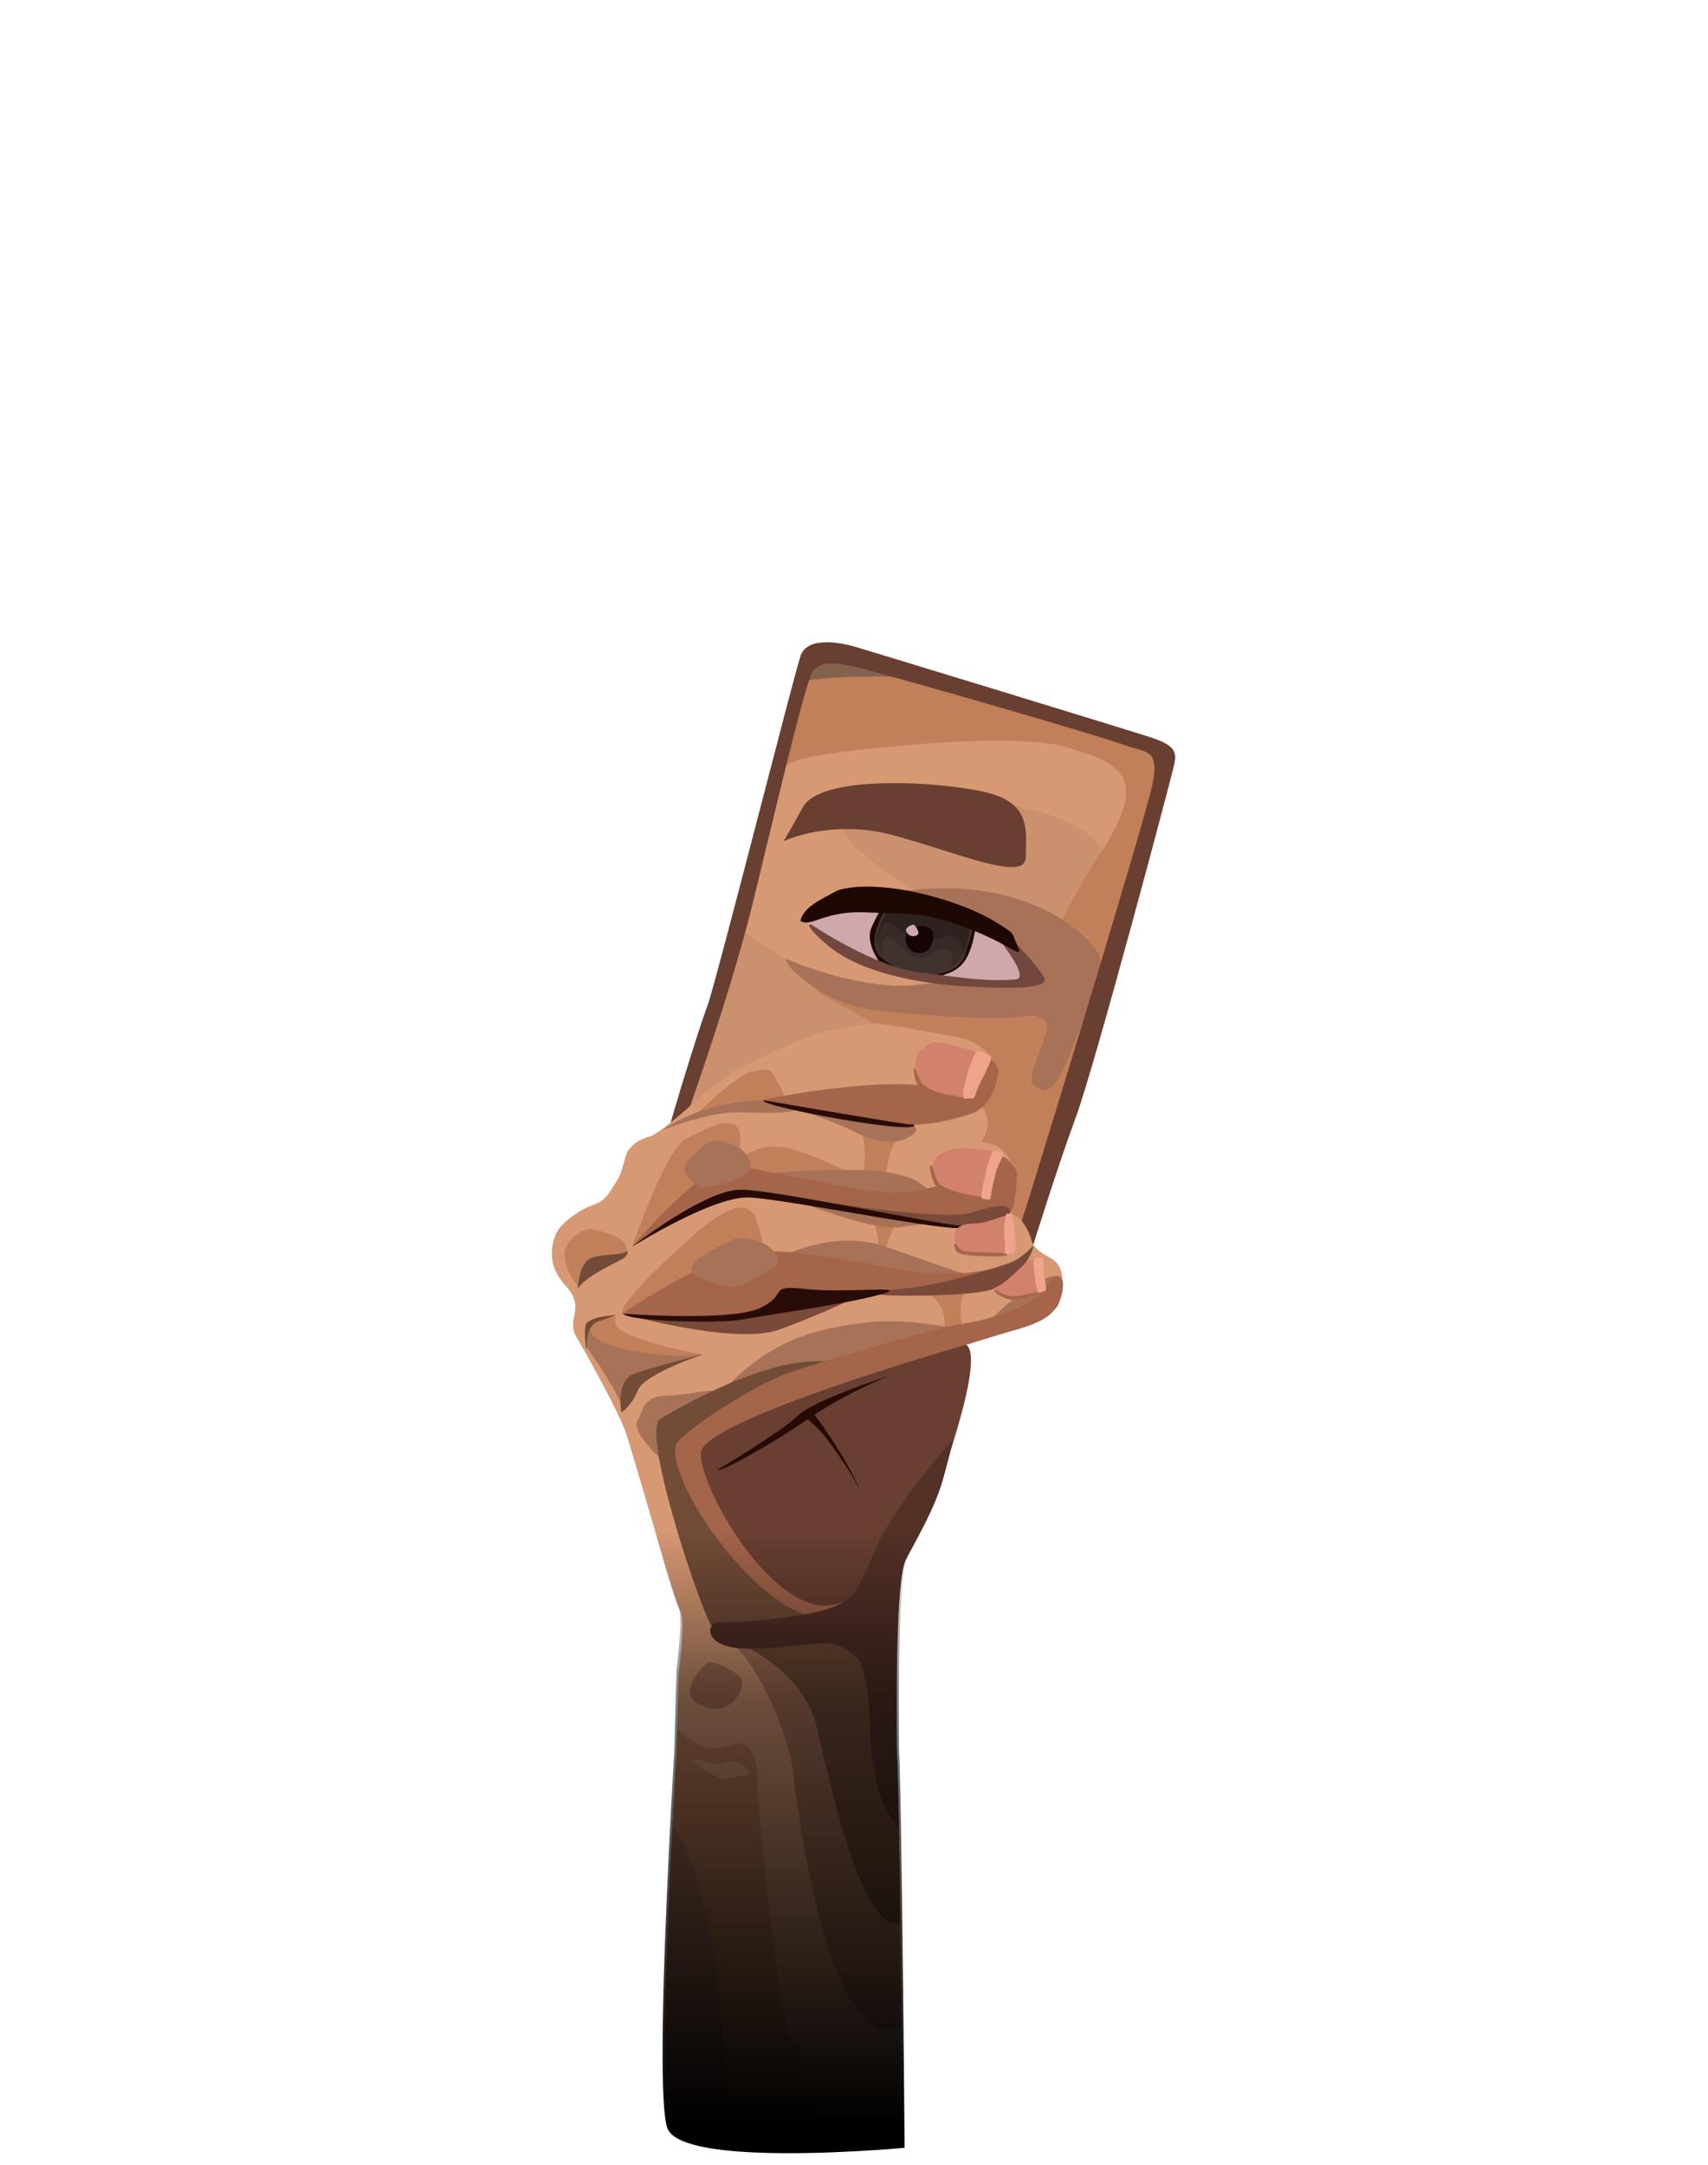 <?xml version="1.0" encoding="UTF-8" standalone="no"?>
<!-- Created with Inkscape (http://www.inkscape.org/) -->

<svg
   width="113.029mm"
   height="143.238mm"
   viewBox="0 0 113.029 143.238"
   version="1.1"
   id="svg1499"
   sodipodi:docname="jdc_logo_v13_exp.svg"
   inkscape:version="1.2.1 (9c6d41e410, 2022-07-14)"
   xmlns:inkscape="http://www.inkscape.org/namespaces/inkscape"
   xmlns:sodipodi="http://sodipodi.sourceforge.net/DTD/sodipodi-0.dtd"
   xmlns:xlink="http://www.w3.org/1999/xlink"
   xmlns="http://www.w3.org/2000/svg"
   xmlns:svg="http://www.w3.org/2000/svg">
  <sodipodi:namedview
     id="namedview1501"
     pagecolor="#505050"
     bordercolor="#ffffff"
     borderopacity="1"
     inkscape:pageshadow="0"
     inkscape:pageopacity="0"
     inkscape:pagecheckerboard="1"
     inkscape:document-units="mm"
     showgrid="false"
     fit-margin-top="0"
     fit-margin-left="0"
     fit-margin-right="0"
     fit-margin-bottom="0"
     inkscape:zoom="1.0368618"
     inkscape:cx="40.506846"
     inkscape:cy="452.32644"
     inkscape:window-width="1920"
     inkscape:window-height="1017"
     inkscape:window-x="-8"
     inkscape:window-y="-8"
     inkscape:window-maximized="1"
     inkscape:current-layer="layer1"
     inkscape:showpageshadow="0"
     inkscape:deskcolor="#505050" />
  <defs
     id="defs1496">
    <clipPath
       clipPathUnits="userSpaceOnUse"
       id="clipPath2272">
      <path
         style="fill:#d2816c;fill-opacity:1;stroke:#000000;stroke-width:0.156px;stroke-linecap:butt;stroke-linejoin:miter;stroke-opacity:0"
         d="m -21.791,22.908 c 0,0 2.063,22.403 1.751,23.33 -0.311,0.927 0.513,1.123 3.503,0.525 2.99,-0.599 13.449,-1.002 13.482,-1.664 0.033,-0.662 -0.522,-23.818 -1.635,-23.914 -1.113,-0.096 -14.667,0.417 -15.833,0.655 -1.167,0.238 -1.213,0.816 -1.267,1.068 z"
         id="path2274" />
    </clipPath>
    <clipPath
       clipPathUnits="userSpaceOnUse"
       id="clipPath2272-7">
      <path
         style="fill:#d2816c;fill-opacity:1;stroke:#000000;stroke-width:0.156px;stroke-linecap:butt;stroke-linejoin:miter;stroke-opacity:0"
         d="m -21.791,22.908 c 0,0 2.063,22.403 1.751,23.33 -0.311,0.927 0.513,1.123 3.503,0.525 2.99,-0.599 13.449,-1.002 13.482,-1.664 0.033,-0.662 -0.522,-23.818 -1.635,-23.914 -1.113,-0.096 -14.667,0.417 -15.833,0.655 -1.167,0.238 -1.213,0.816 -1.267,1.068 z"
         id="path2274-7" />
    </clipPath>
    <linearGradient
       inkscape:collect="always"
       xlink:href="#linearGradient1249"
       id="linearGradient1251"
       x1="123.699"
       y1="163.632"
       x2="123.699"
       y2="110.339"
       gradientUnits="userSpaceOnUse"
       gradientTransform="matrix(1.02,0,0,1.02,-43.047,38.916)" />
    <linearGradient
       inkscape:collect="always"
       id="linearGradient1249">
      <stop
         style="stop-color:#000000;stop-opacity:1;"
         offset="0"
         id="stop1245" />
      <stop
         style="stop-color:#000000;stop-opacity:0.498;"
         offset="0.713"
         id="stop1423" />
      <stop
         style="stop-color:#000000;stop-opacity:0;"
         offset="1"
         id="stop1247" />
    </linearGradient>
  </defs>
  <g
     inkscape:label="Ebene 1"
     inkscape:groupmode="layer"
     id="layer1"
     transform="translate(-44.53,-40.252)">
    <rect
       style="fill:none;fill-opacity:1;stroke:none;stroke-width:0.447;stroke-linecap:round;stroke-linejoin:round;stroke-miterlimit:4;stroke-dasharray:none;stroke-opacity:1;paint-order:markers stroke fill"
       id="rect236162"
       width="87.511"
       height="87.511"
       x="53.206"
       y="76.835"
       inkscape:export-filename="C:\Users\jonas\Documents\Sciebo\DominionCompanion\logo.png"
       inkscape:export-xdpi="300"
       inkscape:export-ydpi="300" />
    <g
       id="g7734"
       transform="matrix(0.732,0,0,0.732,33.821,30.547)">
      <g
         id="g2266-9"
         transform="matrix(1.85,0.654,-0.654,1.85,142.326,45.159)"
         clip-path="url(#clipPath2272-7)"
         inkscape:export-filename="C:\Users\jonas\Documents\Sciebo\DominionCompanion\g133300.png"
         inkscape:export-xdpi="299.93079"
         inkscape:export-ydpi="299.93079">
        <path
           style="fill:#624233;fill-opacity:1;stroke:#000000;stroke-width:0.265px;stroke-linecap:butt;stroke-linejoin:miter;stroke-opacity:0"
           d="m -25.791,24.947 c 0,0 -2.381,2.514 -2.117,7.011 0.265,4.498 2.934,6.742 2.594,11.014 -0.331,4.157 3.138,11.575 4.525,12.155 1.066,0.446 -2.544,-8.059 -1.673,-10.253 2.814,-7.087 1.427,0.211 0.143,-6.301 -1.204,-6.11 4.2,-13.891 3.01,-15.875 -1.191,-1.984 -6.482,2.249 -6.482,2.249 z"
           id="path2068-0"
           sodipodi:nodetypes="cssssssc" />
        <path
           style="opacity:1;fill:#d79974;fill-opacity:1;stroke:#000000;stroke-width:0.265px;stroke-linecap:butt;stroke-linejoin:miter;stroke-opacity:0"
           d="m -19.831,59.12 c 0.187,0.421 9.448,10.103 14.032,11.225 4.584,1.123 7.577,3.648 15.996,-0.655 8.419,-4.303 13.19,-6.829 14.032,-8.419 0.842,-1.59 3.368,-2.713 4.116,-9.167 0.748,-6.455 0.655,-15.061 1.029,-16.464 0.374,-1.403 0.842,-2.152 -0.281,-4.958 -1.123,-2.806 -2.432,-6.174 -2.9,-9.635 -0.468,-3.461 1.403,-5.893 -0.561,-9.074 C 23.667,8.793 21.702,5.426 15.715,4.303 9.729,3.181 7.951,0.187 -3.648,4.677 -15.248,9.167 -19.925,11.412 -21.235,19.083 c -1.31,7.671 -2.245,13.845 -2.058,17.493 0.187,3.648 0.468,13.283 1.123,15.996 0.655,2.713 2.152,6.127 2.339,6.548 z"
           id="path2070-0"
           sodipodi:nodetypes="zsssssssssssssz" />
        <path
           id="path2072-2"
           style="fill:#cb916e;fill-opacity:1;stroke:#000000;stroke-width:0.265px;stroke-linecap:butt;stroke-linejoin:miter;stroke-opacity:0"
           d="m -23.258,33.805 c -0.06,1.036 -0.076,1.968 -0.035,2.771 0.187,3.648 0.468,13.284 1.122,15.996 0.274,1.135 1.2,3.805 1.612,4.915 1.01,-1.75 3.826,-6.387 4.391,-4.846 0,0 3.43,-3.372 6.657,-4.962 3.227,-1.59 3.882,-5.753 3.368,-6.782 -0.514,-1.029 0.977,-1.532 -7.114,-3.864 -4.284,-1.235 -8.997,-1.626 -9.912,-2.965 -0.248,-0.363 0.015,0.081 -0.09,-0.263 z"
           sodipodi:nodetypes="cssccsssscc" />
        <path
           style="fill:#cb916e;fill-opacity:1;stroke:#000000;stroke-width:0.265px;stroke-linecap:butt;stroke-linejoin:miter;stroke-opacity:0"
           d="m -13.237,31.023 c 0,0 -4.724,-0.935 -4.35,-2.058 0.374,-1.123 2.526,-2.76 3.929,-2.76 1.403,0 6.784,-1.589 8.173,0.528 1.389,2.117 2.646,4.763 1.521,6.615 -1.124,1.852 -1.918,2.249 -3.44,1.72 -1.521,-0.529 -5.834,-4.045 -5.834,-4.045 z"
           id="path2074-8"
           sodipodi:nodetypes="csssssc" />
        <path
           style="fill:#c1805a;fill-opacity:1;stroke:#000000;stroke-width:0.265px;stroke-linecap:butt;stroke-linejoin:miter;stroke-opacity:0"
           d="m -15.809,53.133 c 0,0 -1.015,-1.918 1.123,-3.461 2.192,-1.583 9.2,-6.85 8.932,-5.246 -0.644,3.861 6.794,4.881 8.374,1.879 0,0 -2.806,2.339 -2.152,4.49 0.655,2.152 6.735,3.181 -1.123,3.368 -7.858,0.187 -12.816,0.374 -13.47,0.187 -0.655,-0.187 -1.684,-1.216 -1.684,-1.216 z"
           id="path2076-1"
           sodipodi:nodetypes="csscsssc" />
        <path
           style="fill:#c1805a;fill-opacity:1;stroke:#000000;stroke-width:0.265px;stroke-linecap:butt;stroke-linejoin:miter;stroke-opacity:0"
           d="m -5.947,26.799 c -1.122,4.7 -0.918,8.576 2.444,9.733 0.894,0.308 0.9,-7.626 0.863,-9.733 -0.072,-4.155 3.358,-5.647 5.622,-6.879 2.629,-1.431 2.646,-5.424 0.529,-6.482 -2.117,-1.058 -8.93,1.191 -14.354,1.852 -5.424,0.661 -7.276,0.926 -8.864,2.381 -1.587,1.455 -1.169,0.081 -2.067,3.895 -0.891,3.788 -0.684,4.65 -0.926,6.482 -0.402,3.041 0.801,-0.125 2.728,-1.249 1.843,-1.075 8.467,-4.233 10.98,-4.366 2.514,-0.132 4.233,-0.132 3.043,4.366 z"
           id="path2078-0"
           sodipodi:nodetypes="cssssssssssc" />
        <path
           style="opacity:1;fill:#d5a995;fill-opacity:1;stroke:#000000;stroke-width:0.265px;stroke-linecap:butt;stroke-linejoin:miter;stroke-opacity:0"
           d="m -3.835,53.671 c 0,0 -1.196,2.692 -0.682,2.903 0.514,0.21 3.371,1.096 3.558,0.418 0.187,-0.678 0.421,-3.414 0.421,-3.414 L -3.672,52.829 c 0,0 -0.094,0.631 -0.164,0.842 z"
           id="path2080-3"
           sodipodi:nodetypes="cssccc" />
        <path
           style="opacity:1;fill:#d5a995;fill-opacity:1;stroke:#000000;stroke-width:0.265px;stroke-linecap:butt;stroke-linejoin:miter;stroke-opacity:0"
           d="m -0.631,53.227 c 0,0 -0.748,3.999 -0.187,3.929 0.561,-0.07 3.391,-0.117 3.368,-0.702 -0.023,-0.585 -0.194,-3.261 -0.147,-3.588 0.047,-0.327 -2.121,0.104 -2.121,0.104 z"
           id="path2082-2"
           sodipodi:nodetypes="cssscc" />
        <path
           style="opacity:1;fill:#d5a995;fill-opacity:1;stroke:#000000;stroke-width:0.265px;stroke-linecap:butt;stroke-linejoin:miter;stroke-opacity:0"
           d="m 2.362,52.923 c 0,0 -0.117,3.695 0.327,3.625 0.444,-0.07 2.83,-0.421 2.783,-0.819 -0.047,-0.398 0.047,-2.783 -0.21,-3.087 -0.257,-0.304 -2.9,0.281 -2.9,0.281 z"
           id="path2084-6"
           sodipodi:nodetypes="cssscc" />
        <path
           style="opacity:1;fill:#d5a995;fill-opacity:1;stroke:#000000;stroke-width:0.265px;stroke-linecap:butt;stroke-linejoin:miter;stroke-opacity:0"
           d="m 5.165,52.514 c 0,0 0.083,3.423 0.364,3.291 0.281,-0.132 2.265,-0.513 2.117,-0.992 -0.149,-0.48 -0.083,-2.398 -0.38,-2.381 -0.298,0.017 -2.1,0.083 -2.1,0.083 z"
           id="path2086-4" />
        <path
           style="opacity:1;fill:#793236;fill-opacity:1;stroke:#000000;stroke-width:0.265px;stroke-linecap:butt;stroke-linejoin:miter;stroke-opacity:0"
           d="m 7.398,52.53 c 0,0 -0.116,2.48 0.281,2.315 0.397,-0.165 4.382,-1.654 4.696,-1.869 0.314,-0.215 -3.456,-0.397 -3.456,-0.397 z"
           id="path2088-0" />
        <path
           style="opacity:1;fill:#d5a995;fill-opacity:1;stroke:#000000;stroke-width:0.265px;stroke-linecap:butt;stroke-linejoin:miter;stroke-opacity:0"
           d="m -6.212,52.811 c 0,0 -0.959,2.365 -0.413,2.729 0.546,0.364 1.918,1.058 2.051,0.777 0.132,-0.281 1.042,-3.357 0.81,-3.473 -0.232,-0.116 -2.53,-0.066 -2.53,-0.066 z"
           id="path2090-2" />
        <path
           style="opacity:1;fill:#d5a995;fill-opacity:1;stroke:#000000;stroke-width:0.265px;stroke-linecap:butt;stroke-linejoin:miter;stroke-opacity:0"
           d="m -8.295,52.795 c 0,0 -0.711,1.472 -0.265,1.72 0.446,0.248 1.621,1.058 1.67,0.794 0.05,-0.265 0.678,-2.315 0.645,-2.431 -0.033,-0.116 -0.546,-0.132 -0.612,-0.132 -0.066,0 -1.439,0.05 -1.439,0.05 z"
           id="path2092-1" />
        <path
           style="fill:#794a39;fill-opacity:1;stroke:#000000;stroke-width:0.265px;stroke-linecap:butt;stroke-linejoin:miter;stroke-opacity:0"
           d="m -1.555,57.179 c 0,0 0.848,-0.216 0.882,-1.039 0.036,-0.86 0.069,-1.078 0.069,-1.078 0.103,-0.017 -0.091,1.482 0.382,1.79 0.484,0.315 0.596,0.281 0.596,0.281 0,0 0.094,0.117 -0.62,0.152 -0.713,0.035 -1.31,-0.105 -1.31,-0.105 z"
           id="path2094-9"
           sodipodi:nodetypes="cscscscc" />
        <path
           id="path2096-8"
           style="opacity:1;fill:#c1805a;fill-opacity:1;stroke:#000000;stroke-width:0.265px;stroke-linecap:butt;stroke-linejoin:miter;stroke-opacity:0"
           d="m -14.728,51.592 c -0.688,8.5e-5 3.408,-2.797 2.588,-2.389 -3.813,1.896 -6.955,5.173 -5.883,5.514 1.781,0.566 7.891,11.101 8.984,13.522 0.554,0.404 1.098,0.772 1.622,1.095 1.475,-0.347 2.311,-3.044 2.813,-4.608 0.863,-2.689 3.832,-3.58 6.42,-4.585 4.641,-1.802 -3.678,-2.302 -7.544,-2.949 -3.233,-0.541 -5.285,-5.6 -8.999,-5.599 z"
           sodipodi:nodetypes="sssccssss" />
        <path
           style="opacity:1;fill:#793236;fill-opacity:1;stroke:#000000;stroke-width:0.265px;stroke-linecap:butt;stroke-linejoin:miter;stroke-opacity:0"
           d="m -8.473,52.684 c 0,0 -3.659,-0.286 -3.94,-0.236 -0.281,0.05 3.704,2.323 3.787,1.877 0.083,-0.446 0.442,-1.542 0.442,-1.542 z"
           id="path2098-2"
           sodipodi:nodetypes="csscc" />
        <path
           style="fill:#794a39;fill-opacity:1;stroke:#000000;stroke-width:0.265px;stroke-linecap:butt;stroke-linejoin:miter;stroke-opacity:0"
           d="m 1.707,56.781 c 0.04,0.054 0.499,-0.575 0.413,-1.356 -0.057,-0.522 0.083,0.695 0.562,0.876 0.48,0.182 0.232,0.695 -0.397,0.645 -0.628,-0.05 -0.579,-0.165 -0.579,-0.165 z"
           id="path2100-1"
           sodipodi:nodetypes="csssc" />
        <path
           style="fill:#794a39;fill-opacity:1;stroke:#000000;stroke-width:0.265px;stroke-linecap:butt;stroke-linejoin:miter;stroke-opacity:0"
           d="m 4.487,55.958 c 0,0 0.331,-0.198 0.38,-0.562 0.05,-0.364 -0.033,-0.066 0.645,0.132 0.678,0.198 0.314,0.513 0.066,0.595 -0.248,0.083 -0.761,0.215 -0.91,0.116 -0.149,-0.099 -0.182,-0.281 -0.182,-0.281 z"
           id="path2102-1" />
        <path
           style="fill:#c1805a;fill-opacity:1;stroke:#000000;stroke-width:0.265px;stroke-linecap:butt;stroke-linejoin:miter;stroke-opacity:0"
           d="m 0.655,60.57 c 0,0 2.245,-0.982 4.022,-0.234 1.777,0.748 2.993,0.468 3.648,-1.403 0.655,-1.871 0.561,-2.619 1.403,-3.742 0.842,-1.123 0.374,-1.123 -1.964,0.094 -2.339,1.216 -3.274,2.058 -3.929,2.432 -0.655,0.374 -3.181,2.853 -3.181,2.853 z"
           id="path2104-9" />
        <path
           style="opacity:1;fill:#ac5460;fill-opacity:1;stroke:#000000;stroke-width:0.265px;stroke-linecap:butt;stroke-linejoin:miter;stroke-opacity:0"
           d="m -13.145,52.296 c 0,0 2.927,2.96 3.919,4.085 0.992,1.124 4.101,3.241 6.747,3.241 2.646,0 8.334,-0.265 9.922,-2.381 1.587,-2.117 5.293,-4.041 5.606,-4.612 0.304,-0.556 -2.709,1.027 -5.87,2.231 -3.169,1.207 -7.011,2.447 -10.385,1.455 -3.373,-0.992 -4.035,-1.323 -4.961,-2.117 -0.926,-0.794 -4.977,-1.902 -4.977,-1.902 z"
           id="path2106-8"
           sodipodi:nodetypes="csssssssc" />
        <path
           style="fill:#794a39;fill-opacity:1;stroke:#000000;stroke-width:0.265px;stroke-linecap:butt;stroke-linejoin:miter;stroke-opacity:0"
           d="m 2.086,54.895 c 0,0 -0.02,-1.853 0.294,-2.233 0.314,-0.38 0.222,0.017 -0.39,0.034 -0.612,0.017 -0.728,-0.066 -0.728,-0.066 0,0 0.529,0.033 0.612,0.959 0.083,0.926 0.212,1.306 0.212,1.306 z"
           id="path2108-6"
           sodipodi:nodetypes="csscssc" />
        <path
           style="fill:#794a39;fill-opacity:1;stroke:#000000;stroke-width:0.265px;stroke-linecap:butt;stroke-linejoin:miter;stroke-opacity:0"
           d="m -1.72,52.846 c 0,0 1.263,0.374 1.146,1.52 -0.117,1.146 -0.023,-0.023 0.281,-0.702 0.304,-0.678 0.07,-0.655 0.748,-0.795 0.678,-0.14 0.865,-0.281 -0.538,-0.374 -1.403,-0.094 -1.637,0.351 -1.637,0.351 z"
           id="path2110-4" />
        <path
           style="fill:#794a39;fill-opacity:1;stroke:#000000;stroke-width:0.265px;stroke-linecap:butt;stroke-linejoin:miter;stroke-opacity:0"
           d="m 4.829,54.464 c 0,0 -0.165,-1.852 0.959,-2.017 1.124,-0.165 -2.249,-0.132 -2.249,-0.132 l 0.695,0.198 c 0,0 0.529,1.852 0.595,1.951 z"
           id="path2112-9" />
        <path
           style="fill:#794a39;fill-opacity:1;stroke:#000000;stroke-width:0.265px;stroke-linecap:butt;stroke-linejoin:miter;stroke-opacity:0"
           d="m -3.922,52.633 c 0.119,-0.169 0.722,0.939 0.49,2.103 -0.151,0.756 0.649,-2.211 0.979,-1.827 0.256,0.298 0.16,-0.259 -0.733,-0.374 -0.893,-0.116 -0.736,0.098 -0.736,0.098 z"
           id="path2114-2"
           sodipodi:nodetypes="cssscc" />
        <path
           style="fill:#794a39;fill-opacity:1;stroke:#000000;stroke-width:0.265px;stroke-linecap:butt;stroke-linejoin:miter;stroke-opacity:0"
           d="m -6.354,52.928 c 0,0 0.413,0.265 0.215,1.29 -0.198,1.025 0.265,-1.042 0.661,-1.406 0.397,-0.364 0.728,-0.43 -0.017,-0.48 -0.744,-0.05 -0.86,0.595 -0.86,0.595 z"
           id="path2116-6" />
        <path
           style="opacity:1;fill:#ac5460;fill-opacity:1;stroke:#000000;stroke-width:0.265px;stroke-linecap:butt;stroke-linejoin:miter;stroke-opacity:0"
           d="m -13.244,52.23 c -0.081,0.507 6.789,0.722 8.38,0.763 1.59,0.042 2.713,0.982 6.314,0.14 3.601,-0.842 7.595,-0.289 8.945,-0.129 1.891,0.225 2.661,-0.623 2.561,-0.503 0,0 -5.753,-0.491 -7.25,-0.444 -1.497,0.047 -3.134,0 -5.8,0.281 -2.666,0.281 -2.105,-0.047 -4.397,-0.047 -2.292,0 -8.754,-0.062 -8.754,-0.062 z"
           id="path2118-9"
           sodipodi:nodetypes="cssscsssc" />
        <path
           style="fill:#cb916e;fill-opacity:1;stroke:#000000;stroke-width:0.265px;stroke-linecap:butt;stroke-linejoin:miter;stroke-opacity:0"
           d="m 25.406,10.924 c 0,0 -8.864,1.455 -6.35,9.79 2.514,8.334 -2.527,8.092 0,10.319 2.579,2.273 8.418,5.114 7.408,9.79 -0.818,3.785 1.984,0.926 2.646,-0.926 0.661,-1.852 2.117,-8.731 1.058,-16.007 -1.058,-7.276 -4.763,-12.965 -4.763,-12.965 z"
           id="path2120-7"
           sodipodi:nodetypes="csssssc" />
        <path
           style="opacity:1;fill:#413129;fill-opacity:1;stroke:#000000;stroke-width:0.265px;stroke-linecap:butt;stroke-linejoin:miter;stroke-opacity:0"
           d="m 16.212,8.279 c 0,0 8.797,0.132 9.194,5.953 0.397,5.821 1.521,16.999 3.109,16.603 1.587,-0.397 2.445,-5.914 2.18,-3.07 -0.265,2.844 -0.661,5.391 -0.695,7.177 -0.033,1.786 -0.165,6.416 -0.463,7.243 -0.298,0.827 -1.644,5.169 -2.736,6.691 -1.091,1.521 5.811,-4.568 7.531,-15.548 1.72,-10.98 5.228,-11.62 0.863,-19.756 C 30.83,5.434 29.441,1.399 25.009,-0.849 20.577,-3.098 11.714,-3.892 12.243,0.209 c 0.529,4.101 3.969,8.07 3.969,8.07 z"
           id="path2122-9"
           sodipodi:nodetypes="cssssssssssc" />
        <path
           style="opacity:1;fill:#624133;fill-opacity:1;stroke:#000000;stroke-width:0.265px;stroke-linecap:butt;stroke-linejoin:miter;stroke-opacity:0"
           d="m -28.205,31.628 c 0,0 -1.687,-2.183 4.134,-7.21 5.821,-5.027 9.657,-3.704 19.05,-5.953 9.393,-2.249 20.53,0.324 23.416,-9.26 2.737,-9.091 6.902,-9.543 3.307,-12.568 C 17.489,-6.908 10.854,-11.83 3.313,-10.771 -4.227,-9.713 -13.091,-7.729 -19.97,2.326 -26.849,12.38 -30.421,21.376 -30.157,26.006 c 0.265,4.63 1.951,5.622 1.951,5.622 z"
           id="path2124-6"
           sodipodi:nodetypes="csssssssc" />
        <path
           style="fill:#cb916e;fill-opacity:1;stroke:#000000;stroke-width:0.265px;stroke-linecap:butt;stroke-linejoin:miter;stroke-opacity:0"
           d="m 2.596,32.086 c -0.875,-1.891 -0.072,-5.802 0.744,-6.635 0.833,-0.85 4.284,-1.316 5.593,-1.036 1.31,0.281 0.047,0.842 0.234,1.31 0.187,0.468 11.974,0.702 11.974,0.702 0.1,0.081 -9.535,2.288 -13.47,2.666 1.292,1.434 -3.496,6.404 -5.075,2.993 z"
           id="path2126-6"
           sodipodi:nodetypes="ssssccs" />
        <path
           style="opacity:1;fill:#693f31;fill-opacity:1;stroke:#000000;stroke-width:0.265px;stroke-linecap:butt;stroke-linejoin:miter;stroke-opacity:0"
           d="m 8.419,24.275 c 0,0 -3.695,2.105 -1.777,2.432 1.918,0.327 4.818,0.14 8.372,-0.047 3.555,-0.187 5.292,-0.176 5.987,-0.14 1.053,0.055 -1.565,-1.592 -3.929,-1.824 -2.166,-0.212 -8.372,-0.561 -8.653,-0.421 z"
           id="path2128-9"
           sodipodi:nodetypes="csssssc" />
        <path
           style="opacity:1;fill:#693f31;fill-opacity:1;stroke:#000000;stroke-width:0.265px;stroke-linecap:butt;stroke-linejoin:miter;stroke-opacity:0"
           d="m -19.835,30.869 c 0,0 1.72,-1.72 4.663,-1.951 2.943,-0.232 6.482,0.033 6.118,-1.058 -0.364,-1.091 -0.562,-2.381 -2.514,-2.249 -1.951,0.132 -7.64,1.687 -7.937,3.473 -0.298,1.786 -0.331,1.786 -0.331,1.786 z"
           id="path2130-2" />
        <path
           style="fill:#cb916e;fill-opacity:1;stroke:#000000;stroke-width:0.265px;stroke-linecap:butt;stroke-linejoin:miter;stroke-opacity:0"
           d="m 2.9,30.402 c 0,0 -1.769,3.872 -1.373,6.981 0.397,3.109 0.992,4.961 1.852,4.101 0.86,-0.86 0.316,-2.99 0.877,-3.739 0.561,-0.748 0.561,-1.356 2.713,-1.824 2.152,-0.468 4.724,-0.281 5.098,-1.871 0.374,-1.59 2.245,-1.777 -1.216,-2.9 -3.461,-1.123 -4.677,-1.684 -5.8,-1.497 -1.123,0.187 -2.152,0.748 -2.152,0.748 z"
           id="path2132-8"
           sodipodi:nodetypes="csssssssc" />
        <path
           style="fill:#cb916e;fill-opacity:1;stroke:#000000;stroke-width:0.265px;stroke-linecap:butt;stroke-linejoin:miter;stroke-opacity:0"
           d="m 17.072,32.179 c 0,0 1.169,0.421 3.414,0.094 2.245,-0.327 2.011,-0.748 0.608,-1.543 -1.403,-0.795 -5.613,-2.058 -6.829,-1.918 -1.216,0.14 0.935,1.497 0.935,1.497 z"
           id="path2134-6" />
        <path
           style="opacity:1;fill:#cea8aa;fill-opacity:1;stroke:#000000;stroke-width:0.265px;stroke-linecap:butt;stroke-linejoin:miter;stroke-opacity:0"
           d="m 6.507,32.173 c 0,0 3.409,-2.637 5.069,-2.543 1.66,0.094 4.584,0.351 5.472,1.403 0.889,1.052 0.631,1.006 -1.239,1.38 -1.871,0.374 -4.718,0.743 -9.302,-0.24 z"
           id="path2136-4"
           sodipodi:nodetypes="csssc" />
        <path
           id="path2138-2"
           style="fill:#cb916e;fill-opacity:1;stroke:#000000;stroke-width:0.265px;stroke-linecap:butt;stroke-linejoin:miter;stroke-opacity:0"
           d="m -18.725,52.506 c -1.009,0.007 -2.298,0.178 -3.356,0.413 0.691,2.649 2.07,5.797 2.249,6.201 0.162,0.366 7.168,7.714 12.011,10.376 0.014,-0.416 -0.037,-0.741 -0.037,-0.741 0,0 -2.245,-9.822 -2.807,-10.851 -0.561,-1.029 -4.951,-4.755 -5.886,-5.409 -0.263,-0.184 -1.483,0.007 -2.174,0.012 z"
           sodipodi:nodetypes="scsccsss" />
        <path
           style="fill:#d79974;fill-opacity:1;stroke:#000000;stroke-width:0.265px;stroke-linecap:butt;stroke-linejoin:miter;stroke-opacity:0"
           d="m -10.664,37.137 c 0,0 -5.893,2.152 -5.145,5.238 0.748,3.087 2.526,3.929 4.397,3.461 1.871,-0.468 3.795,-3.597 5.145,-4.022 3.501,-1.104 -3.59,-4.736 -4.397,-4.677 z"
           id="path2140-9"
           sodipodi:nodetypes="csssc" />
        <path
           style="opacity:1;fill:#c1805a;fill-opacity:1;stroke:#000000;stroke-width:0.265px;stroke-linecap:butt;stroke-linejoin:miter;stroke-opacity:0"
           d="m -5.075,27.946 c 0,0 -3.157,9.425 -5.262,9.565 -2.105,0.14 -1.881,0.114 1.964,1.263 2.552,0.763 1.776,1.906 1.403,3.601 -0.283,1.287 -0.706,3.234 0.849,4.281 0.52,0.35 1.029,0.762 1.372,0.943 0.343,0.18 0.521,0.129 0.378,-0.448 -0.169,-0.683 0.466,-1.626 0.802,-2.685 0.336,-1.059 0.371,-2.234 0.501,-3.007 0.551,-3.287 1.314,-19.781 -2.007,-13.513 z"
           id="path2142-4"
           sodipodi:nodetypes="cssssssssc" />
        <path
           style="fill:#cb916e;fill-opacity:1;stroke:#000000;stroke-width:0.265px;stroke-linecap:butt;stroke-linejoin:miter;stroke-opacity:0"
           d="m 7.348,34.406 c 0,0 1.654,1.819 4.002,1.852 2.348,0.033 4.333,-0.132 4.729,-0.331 0.397,-0.198 1.231,-2.768 -0.13,-1.644 -1.22,1.008 -3.087,0.842 -3.087,0.842 L 8.746,34.752 Z"
           id="path2144-4"
           sodipodi:nodetypes="csssccc" />
        <path
           style="opacity:1;fill:#a87258;fill-opacity:1;stroke:#000000;stroke-width:0.265px;stroke-linecap:butt;stroke-linejoin:miter;stroke-opacity:0"
           d="m 7.156,33.629 c 0,0 3.976,1.964 7.437,0.889 3.461,-1.076 0.158,0.48 -0.965,0.808 -1.123,0.327 -6.706,0.502 -6.472,-1.697 z"
           id="path2146-7"
           sodipodi:nodetypes="csssc" />
        <path
           style="opacity:1;fill:#c1805a;fill-opacity:1;stroke:#000000;stroke-width:0.265px;stroke-linecap:butt;stroke-linejoin:miter;stroke-opacity:0"
           d="m 5.472,32.647 c 0,0 -1.543,-1.068 -0.748,-3.368 1.219,-3.525 5.77,-1.479 7.61,-0.718 2.391,0.989 2.025,0.39 0.669,0.671 -1.356,0.281 -4.397,1.029 -5.285,1.731 -0.889,0.702 -2.245,1.684 -2.245,1.684 z"
           id="path2148-4"
           sodipodi:nodetypes="cssssc" />
        <path
           style="fill:#a87258;fill-opacity:1;stroke:#000000;stroke-width:0.265px;stroke-linecap:butt;stroke-linejoin:miter;stroke-opacity:0"
           d="m 5.332,32.086 c 0,0 1.497,-2.619 2.619,-3.181 1.123,-0.561 6.267,-0.935 8.325,0.374 2.058,1.31 0.374,1.31 0.374,1.31 l -3.742,-0.748 c -1.123,0.249 -2.153,-0.797 -3.368,0.748 -1.403,0.499 -4.598,2.789 -4.209,1.497 z"
           id="path2150-0"
           sodipodi:nodetypes="csscccc" />
        <path
           style="opacity:1;fill:#2e2120;fill-opacity:1;stroke:#000000;stroke-width:0.265px;stroke-linecap:butt;stroke-linejoin:miter;stroke-opacity:0"
           d="m 10.337,29.747 c 0,0 -0.696,0.68 -0.468,2.011 0.246,1.434 0.094,1.239 1.427,1.31 1.333,0.07 2.876,0.304 3.321,-0.725 0.444,-1.029 0.444,-2.456 -0.023,-2.596 -0.468,-0.14 -1.941,-0.655 -1.941,-0.655 z"
           id="path2152-0"
           sodipodi:nodetypes="csssscc" />
        <path
           style="fill:#392a27;fill-opacity:1;stroke:none;stroke-width:0.265px;stroke-linecap:butt;stroke-linejoin:miter;stroke-opacity:1"
           d="m 10.208,32.249 c 0,0 -0.14,-1.625 0.854,-1.099 0.994,0.526 1.929,0.456 2.643,0.105 0.713,-0.351 0.971,0.14 0.9,0.514 -0.07,0.374 -0.082,0.62 -0.246,0.783 -0.164,0.164 -1.239,0.514 -1.286,0.514 -0.047,0 -1.602,-0.129 -1.719,-0.129 -0.117,0 -0.748,-0.175 -0.748,-0.175 z"
           id="path2154-3" />
        <path
           style="fill:#40322f;fill-opacity:1;stroke:none;stroke-width:0.265px;stroke-linecap:butt;stroke-linejoin:miter;stroke-opacity:1"
           d="m 10.571,32.682 c 0,0 -0.269,-1.087 0.21,-0.9 0.479,0.187 1.672,0.655 2.315,0.292 0.643,-0.362 1.602,-0.374 1.146,0.526 -0.456,0.9 -2.701,0.643 -2.701,0.643 l -0.643,-0.222 z"
           id="path2156-5" />
        <path
           style="fill:#40322f;fill-opacity:1;stroke:none;stroke-width:0.265px;stroke-linecap:butt;stroke-linejoin:miter;stroke-opacity:1"
           d="m 9.974,30.402 c 0,0 0.117,-0.281 0.199,-0.234 0.082,0.047 -0.07,0.538 -0.082,0.69 -0.012,0.152 -0.012,0.772 0.035,1.029 0.047,0.257 0.164,0.374 0.316,0.538 0.152,0.164 0.684,0.263 0.684,0.263 l 1.292,0.125 0.7,-0.108 c 0,0 1.16,-0.199 1.288,-0.503 0.129,-0.304 0.374,-0.865 0.351,-1.169 -0.023,-0.304 -0.035,-0.713 -0.14,-1.064 -0.105,-0.351 0.254,0.168 0.254,0.168 l 0.017,0.265 0.054,0.513 -0.079,0.554 -0.149,0.571 -0.318,0.703 -0.513,0.273 -2.051,0.174 -1.373,-0.165 -0.397,-0.248 -0.041,-0.31 -0.141,-0.938 0.008,-0.583 z"
           id="path2158-5"
           sodipodi:nodetypes="csssscccssscccccccccccccc" />
        <path
           style="fill:#1e0803;fill-opacity:1;stroke:#000000;stroke-width:0.265px;stroke-linecap:butt;stroke-linejoin:miter;stroke-opacity:0"
           d="m 10.091,30.297 c 0,0 -0.269,0.678 -0.129,1.508 0.14,0.83 0.152,0.959 0.292,1.041 0.14,0.082 2.385,0.222 2.701,0.175 0.316,-0.047 1.263,-0.199 1.298,-0.246 0.035,-0.047 0.796,-1.243 0.627,-2.198 -0.169,-0.955 -0.087,-0.843 0.037,-0.74 0.124,0.103 -0.054,0.194 -0.054,0.194 0,0 0.161,0.604 0.079,1.087 -0.083,0.484 -0.198,1.244 -0.488,1.571 -0.289,0.327 -1.029,0.409 -1.029,0.409 l -1.43,0.058 -1.869,-0.19 -0.061,-0.151 c 0,0 -0.307,-1.126 -0.261,-1.643 0.045,-0.517 0.103,-0.819 0.145,-0.86 0.041,-0.041 0.143,-0.017 0.143,-0.017 z"
           id="path2160-7" />
        <path
           style="fill:#72473d;fill-opacity:1;stroke:#000000;stroke-width:0.265px;stroke-linecap:butt;stroke-linejoin:miter;stroke-opacity:0"
           d="m 8.307,32.538 c 0,0 -0.496,-0.777 -0.165,-1.191 0.331,-0.413 -0.364,-0.099 -0.364,-0.099 l -1.174,0.678 -0.033,0.232 0.246,0.098 z"
           id="path2162-1" />
        <path
           style="opacity:1;fill:#72473d;fill-opacity:1;stroke:#000000;stroke-width:0.265px;stroke-linecap:butt;stroke-linejoin:miter;stroke-opacity:0"
           d="m 6.455,32.157 c 0,0 5.126,1.025 7.607,0.562 2.48,-0.463 3.638,-0.992 3.506,-0.695 -0.132,0.298 -3.506,1.356 -5.887,1.257 -2.381,-0.099 -5.06,-1.025 -5.226,-1.124 z"
           id="path2164-4" />
        <path
           style="fill:#72473d;fill-opacity:1;stroke:#000000;stroke-width:0.265px;stroke-linecap:butt;stroke-linejoin:miter;stroke-opacity:0"
           d="m 17.303,32.091 c 0,0 0.46,-0.196 -0.165,-0.992 -0.635,-0.807 0.383,-1.264 1.216,0.14 0.247,0.417 1.287,1.028 0.074,0.918 -1.055,-0.096 -1.124,-0.066 -1.124,-0.066 z"
           id="path2166-0"
           sodipodi:nodetypes="cssscc" />
        <path
           style="opacity:1;fill:#1e0803;fill-opacity:1;stroke:#000000;stroke-width:0.265px;stroke-linecap:butt;stroke-linejoin:miter;stroke-opacity:0"
           d="m 6.654,32.223 c 0,0 -1.885,0.893 -1.158,0.066 0.728,-0.827 3.326,-2.695 5.226,-3.142 1.005,-0.236 2.265,-0.479 3.671,-0.165 1.304,0.291 3.477,0.972 3.539,1.422 0.021,0.152 -0.326,1.27 -1.191,0.794 -1.05,-0.578 -3.208,-2.084 -5.192,-1.455 -1.984,0.628 -4.63,2.381 -4.895,2.48 z"
           id="path2168-3"
           sodipodi:nodetypes="csssssssc" />
        <path
           style="opacity:1;fill:#150403;fill-opacity:1;stroke:#000000;stroke-width:0.343px;stroke-linecap:butt;stroke-linejoin:miter;stroke-opacity:0"
           d="m 12.121,30.673 c 0,0 -0.607,0.364 -0.334,0.91 0.273,0.546 0.576,0.394 0.849,0.212 0.273,-0.182 0.485,-0.576 0.212,-0.849 -0.273,-0.273 -0.637,-0.303 -0.728,-0.273 z"
           id="path2170-7" />
        <path
           style="opacity:1;fill:#a87258;fill-opacity:1;stroke:#000000;stroke-width:0.236px;stroke-linecap:butt;stroke-linejoin:miter;stroke-opacity:0"
           d="m -13.249,48.675 c 0,0 -3.124,1.827 -2.652,3.418 0.472,1.591 -0.059,3.301 -0.589,1.356 -0.53,-1.945 -0.413,-3.301 3.242,-4.774 z"
           id="path2172-4" />
        <path
           style="opacity:1;fill:#794a39;fill-opacity:1;stroke:#000000;stroke-width:0.265px;stroke-linecap:butt;stroke-linejoin:miter;stroke-opacity:0"
           d="m -5.683,46.709 c 0,0 3.307,1.587 5.093,0.86 1.786,-0.728 3.704,-1.587 4.564,-1.389 0.86,0.198 0.265,0.529 -0.728,1.191 -0.992,0.661 -3.175,1.72 -4.895,1.389 -1.72,-0.331 -4.829,-1.918 -4.035,-2.051 z"
           id="path2174-7" />
        <path
           style="fill:#c1805a;fill-opacity:1;stroke:#000000;stroke-width:0.218px;stroke-linecap:butt;stroke-linejoin:miter;stroke-opacity:0"
           d="m 5.214,43.302 c 0,0 -2.388,-3.111 -2.687,-0.877 -0.299,2.233 0.956,4.443 2.255,3.151 1.044,-1.038 0.554,-1.73 0.432,-2.274 z"
           id="path2176-0"
           sodipodi:nodetypes="cssc" />
        <path
           style="opacity:1;fill:#794a39;fill-opacity:1;stroke:#000000;stroke-width:0.238px;stroke-linecap:butt;stroke-linejoin:miter;stroke-opacity:0"
           d="m 2.537,41.687 c 0,0 -0.465,1.932 0.011,2.408 0.476,0.476 0.435,0.051 0.535,-0.535 0.392,-2.295 -0.482,-2.15 -0.546,-1.873 z"
           id="path2178-0"
           sodipodi:nodetypes="cssc" />
        <path
           style="fill:#cea8aa;fill-opacity:1;stroke:#000000;stroke-width:0.29px;stroke-linecap:butt;stroke-linejoin:miter;stroke-opacity:0"
           d="m 11.452,31.187 c 0,0 0.236,0.29 0.472,0.036 0.236,-0.254 0.381,-0.635 0.127,-0.635 -0.254,0 -0.671,0.544 -0.599,0.599 z"
           id="path2180-0" />
        <path
           style="fill:#bb6774;fill-opacity:1;stroke:#000000;stroke-width:0.265px;stroke-linecap:butt;stroke-linejoin:miter;stroke-opacity:0"
           d="m -1.218,57.393 c 0,0 -2.514,-0.198 -3.969,0.099 -1.455,0.298 -2.117,0.562 -1.29,0.827 0.827,0.265 3.175,0.198 4.266,0.198 1.091,0 4.928,0.099 5.887,-0.397 0.959,-0.496 3.539,-1.091 4.068,-1.687 0.529,-0.595 1.124,-0.926 0.728,-1.091 -0.397,-0.165 -2.547,0.066 -3.109,0.331 -0.562,0.265 -3.208,1.521 -4.167,1.554 -0.959,0.033 -2.282,0.165 -2.414,0.165 z"
           id="path2182-5" />
        <path
           id="path2184-5"
           style="fill:#a87258;fill-opacity:1;stroke:#000000;stroke-width:0.265px;stroke-linecap:butt;stroke-linejoin:miter;stroke-opacity:0"
           d="m -8.629,63.863 c -0.014,0.006 -0.026,0.083 -0.025,0.325 0.037,-0.145 0.063,-0.234 0.063,-0.234 0,0 -0.02,-0.099 -0.037,-0.091 z m -0.025,0.325 c -0.194,0.766 -0.737,3.295 0.102,4.857 0.498,0.312 0.979,0.585 1.433,0.803 -0.284,-0.386 -1.351,-1.97 -1.473,-4.117 -0.046,-0.811 -0.062,-1.277 -0.063,-1.544 z" />
        <path
           id="path2186-1"
           style="fill:#a87258;fill-opacity:1;stroke:#000000;stroke-width:0.265px;stroke-linecap:butt;stroke-linejoin:miter;stroke-opacity:0"
           d="m 20.389,63.324 c 0,0 -1.777,1.497 -4.864,3.601 -0.032,0.022 -0.063,0.042 -0.094,0.062 1.175,-0.617 2.247,-1.191 3.194,-1.715 1.167,-1.136 1.765,-1.948 1.765,-1.948 z m -8.7,2.338 c 0,0 0.374,-0.795 -1.169,2.479 -1.135,2.408 -5.657,3.525 -7.972,3.948 2.021,-0.112 4.44,-0.759 7.648,-2.398 1.595,-0.815 3.015,-1.547 4.345,-2.24 -2.267,0.842 -2.853,-1.788 -2.853,-1.788 z" />
        <path
           id="path2188-6"
           style="fill:#cb916e;fill-opacity:1;stroke:#000000;stroke-width:0.265px;stroke-linecap:butt;stroke-linejoin:miter;stroke-opacity:0"
           d="m 29.258,36.433 c -1.885,-3.09 -1.183,6.236 -7.215,9.15 -4.066,1.964 -3.969,7.408 -3.969,7.408 4.377,3.951 -11.975,13.767 -4.653,15.013 5.454,-2.307 10.193,-5.492 10.807,-6.733 0.772,-1.562 3.386,-2.655 4.116,-9.167 0.637,-5.693 0.666,-13.046 0.914,-15.671 z"
           sodipodi:nodetypes="csccssc" />
        <path
           style="fill:#c1805a;fill-opacity:1;stroke:#000000;stroke-width:0.265px;stroke-linecap:butt;stroke-linejoin:miter;stroke-opacity:0"
           d="m 6.835,47.129 c 0,0 3.77,4.101 5.953,3.969 2.183,-0.132 2.249,1.124 2.447,2.447 0.198,1.323 3.638,2.183 4.829,-1.191 1.191,-3.373 3.373,-5.821 -1.058,-6.482 -4.432,-0.661 -12.678,-2.447 -14.332,-2.976 -1.654,-0.529 -0.22,1.19 0.574,2.381 0.794,1.191 1.587,1.852 1.587,1.852 z"
           id="path2190-9"
           sodipodi:nodetypes="cssssssc" />
        <path
           style="fill:#a87258;fill-opacity:1;stroke:#000000;stroke-width:0.421px;stroke-linecap:butt;stroke-linejoin:miter;stroke-opacity:0"
           d="m 14.425,55.078 c -0.217,0 1.368,-2.105 0.105,-2.947 -1.263,-0.842 -3.262,-1.421 -3.262,-1.421 0,0 2.736,-0.053 3.788,0.894 1.052,0.947 0.071,3.473 -0.631,3.473 z"
           id="path2192-0"
           sodipodi:nodetypes="sscsss" />
        <path
           style="opacity:1;fill:#c1805a;fill-opacity:1;stroke:#000000;stroke-width:0.265px;stroke-linecap:butt;stroke-linejoin:miter;stroke-opacity:0"
           d="m -8.209,34.378 c -0.172,-0.417 -0.19,0.958 -3.593,1.809 -3.113,0.779 -4.732,-0.062 -4.782,0.164 -0.186,0.835 3.188,0.664 5.532,1.627 2.915,1.198 3.14,-0.018 4.48,-2.338 1.306,-2.261 2.081,-2.572 1.146,-3.064 -0.935,-0.491 -2.783,1.801 -2.783,1.801 z"
           id="path2194-5"
           sodipodi:nodetypes="cssssscc" />
        <path
           style="opacity:1;fill:#a87258;fill-opacity:1;stroke:#000000;stroke-width:0.265px;stroke-linecap:butt;stroke-linejoin:miter;stroke-opacity:0"
           d="m -12.395,31.197 c 0,0 5.413,1.46 5.069,1.717 -0.746,0.557 -3.311,1.365 -3.311,1.365 0,0 2.966,1.245 4.159,0.356 1.193,-0.889 3.043,-2.966 1.991,-3.785 -1.052,-0.819 -4.213,-1.875 -8.328,-0.144 -4.116,1.731 0.421,0.491 0.421,0.491 z"
           id="path2196-3"
           sodipodi:nodetypes="cscsssc" />
        <path
           style="fill:#a87258;fill-opacity:1;stroke:none;stroke-width:0.265px;stroke-linecap:butt;stroke-linejoin:miter;stroke-opacity:1"
           d="m -7.623,35.245 c 0,0 1.896,-1.235 2.088,-0.356 0.192,0.879 -0.133,2.538 0.298,2.7 0.431,0.162 0.958,0.366 1.088,-1.422 0.13,-1.788 0.123,-4.485 -0.036,-4.804 -0.159,-0.319 -0.181,-0.447 -0.843,-0.549 -0.662,-0.102 -1.17,-0.119 -1.384,0.221 -0.214,0.34 -0.036,1.783 -0.036,1.783 l 0.372,0.837 z"
           id="path2198-2"
           sodipodi:nodetypes="cssssssccc" />
        <path
           style="opacity:1;fill:#cea8aa;fill-opacity:1;stroke:#000000;stroke-width:0.265px;stroke-linecap:butt;stroke-linejoin:miter;stroke-opacity:0"
           d="m -17.523,34.042 c 0,0 1.224,-2.613 4.134,-2.712 2.91,-0.099 6.532,0.595 6.135,1.621 -0.198,0.513 -0.43,0.676 -0.922,0.801 -0.492,0.126 -1.129,0.181 -1.906,0.413 -1.554,0.463 -4.928,0.836 -7.441,-0.123 z"
           id="path2200-9"
           sodipodi:nodetypes="csssssc" />
        <path
           style="opacity:1;fill:#2e2120;fill-opacity:1;stroke:#000000;stroke-width:0.265px;stroke-linecap:butt;stroke-linejoin:miter;stroke-opacity:0"
           d="m -14.219,32.062 c 0.008,-0.021 -0.838,0.821 -0.117,2.035 0.59,0.993 2.677,0.58 3.531,0.07 0.807,-0.481 0.749,-1.419 0.678,-2.152 -0.09,-0.922 -1.824,-0.608 -1.941,-0.631 -0.117,-0.023 -2.152,0.678 -2.152,0.678 z"
           id="path2202-4"
           sodipodi:nodetypes="csssscc" />
        <path
           style="fill:#392a27;fill-opacity:1;stroke:#000000;stroke-width:0.265px;stroke-linecap:butt;stroke-linejoin:miter;stroke-opacity:0"
           d="m -14.155,34.28 c 0,0 -0.309,-1.588 0.178,-1.488 1.766,0.365 4.021,1.254 1.091,0.562 -0.505,-0.119 0.516,-0.008 0.698,-0.206 0.182,-0.198 0.873,-0.72 1.204,-0.753 0.331,-0.033 0.831,0.496 0.715,0.909 -0.116,0.413 -0.19,0.67 -0.703,0.967 -0.513,0.298 -1.488,0.339 -1.753,0.356 -0.265,0.017 -1.025,-0.091 -1.025,-0.091 z"
           id="path2204-2"
           sodipodi:nodetypes="cssssssscc" />
        <path
           style="fill:#40322f;fill-opacity:1;stroke:none;stroke-width:0.265px;stroke-linecap:butt;stroke-linejoin:miter;stroke-opacity:1"
           d="m -13.618,34.371 c 0,0 -0.661,-0.265 -0.703,-0.885 -0.041,-0.62 0.058,-1.174 0.116,-1.232 0.058,-0.058 1.976,-0.604 2.009,-0.612 0.033,-0.008 1.05,-0.033 1.05,-0.033 l 0.587,0.05 0.182,0.107 c 0,0 0.19,1.116 0.008,1.579 -0.182,0.463 -0.695,0.835 -0.752,0.86 -0.058,0.025 -0.868,0.141 -0.868,0.141 l -0.008,0.248 1.133,-0.19 0.05,-0.223 0.356,-0.298 0.207,-0.314 0.149,-0.397 -0.017,-1.025 -0.132,-0.703 -3.233,0.141 -1.034,0.463 -0.033,0.67 -0.033,0.785 0.174,0.43 0.256,0.356 0.571,0.306 0.281,0.05 z"
           id="path2206-4" />
        <path
           style="fill:#40322f;fill-opacity:1;stroke:none;stroke-width:0.265px;stroke-linecap:butt;stroke-linejoin:miter;stroke-opacity:1"
           d="m -13.494,34.658 c -0.152,0 -0.793,-1.233 -0.281,-1.263 0.456,-0.027 1.375,0.906 1.953,0.222 0.429,-0.508 0.713,-0.655 0.947,-0.514 0.234,0.14 0.339,0.783 0.082,1.064 -0.257,0.281 -0.9,0.433 -1.321,0.468 -0.421,0.035 -0.83,-0.035 -0.83,-0.035 z"
           id="path2208-7"
           sodipodi:nodetypes="cssssscc" />
        <path
           style="fill:#1e0803;fill-opacity:1;stroke:#000000;stroke-width:0.265px;stroke-linecap:butt;stroke-linejoin:miter;stroke-opacity:0"
           d="m -14.382,32.436 c 0,0 -0.316,1.532 0.491,1.929 0.807,0.398 1.953,0.234 2.257,0.14 0.304,-0.094 1.543,-0.561 1.438,-1.625 -0.105,-1.064 0.152,-1.216 -0.667,-1.333 -0.819,-0.117 0.864,-0.102 0.864,-0.102 l -0.174,0.198 c 0,0 0.298,1.158 -0.025,1.86 -0.322,0.703 -1.306,1.083 -1.306,1.083 0,0 -2.199,0.099 -2.232,0.091 -0.033,-0.008 -1,-0.653 -0.943,-1.406 0.058,-0.752 0.132,-0.91 0.132,-0.91 z"
           id="path2210-6" />
        <path
           style="fill:#794a39;fill-opacity:1;stroke:#000000;stroke-width:0.265px;stroke-linecap:butt;stroke-linejoin:miter;stroke-opacity:0"
           d="m -7.197,45.064 c 0,0 0.314,-0.744 0.843,-0.744 0.529,0 0.496,0.331 0.761,-0.099 0.265,-0.43 0.033,-0.645 -0.165,-1.24 -0.198,-0.595 -0.777,-0.066 -1.009,0.397 -0.232,0.463 -0.43,1.687 -0.43,1.687 z"
           id="path2212-3"
           sodipodi:nodetypes="csssscc" />
        <path
           style="opacity:1;fill:#150403;fill-opacity:1;stroke:#000000;stroke-width:0.312px;stroke-linecap:butt;stroke-linejoin:miter;stroke-opacity:0"
           d="m -12.569,32.435 c 0,0 -0.786,0.386 -0.359,0.966 0.428,0.579 1.076,0.097 1.104,-0.152 0.028,-0.248 0.097,-1.117 -0.745,-0.814 z"
           id="path2214-6" />
        <path
           style="fill:#cea8aa;fill-opacity:1;stroke:#000000;stroke-width:0.278px;stroke-linecap:butt;stroke-linejoin:miter;stroke-opacity:0"
           d="m -12.919,32.494 c 0,0 -0.393,0.258 -0.147,0.442 0.246,0.184 0.504,0 0.516,-0.123 0.012,-0.123 -0.332,-0.381 -0.368,-0.319 z"
           id="path2216-5" />
        <path
           style="fill:#a87258;fill-opacity:1;stroke:#000000;stroke-width:0.265px;stroke-linecap:butt;stroke-linejoin:miter;stroke-opacity:0"
           d="m 5.43,31.562 c 0,0 -0.331,0.695 -0.198,0.86 0.132,0.165 0.562,-0.595 1.025,-1.29 0.463,-0.695 1.191,-1.72 1.753,-2.017 0.562,-0.298 2,-0.513 2.093,-0.513 0.094,0 3.976,-0.117 4.607,0.164 0.631,0.281 1.851,0.724 1.851,0.724 0,0 -0.985,-0.841 -2.529,-1.004 -1.543,-0.164 -5.542,-0.351 -6.595,0.655 -1.052,1.006 -2.007,2.423 -2.007,2.423 z"
           id="path2218-7"
           sodipodi:nodetypes="cssssscssc" />
        <path
           style="fill:#a87258;fill-opacity:1;stroke:#000000;stroke-width:0.265px;stroke-linecap:butt;stroke-linejoin:miter;stroke-opacity:0"
           d="m -17.901,35.922 c 0.132,0.033 3.88,0.247 6.134,-0.9 3.708,-1.887 6.133,-0.996 5.136,-0.316 -0.902,0.615 -4.704,1.662 -6.706,2.109 -2.121,0.473 -4.614,-0.527 -4.564,-0.893 z"
           id="path2220-5"
           sodipodi:nodetypes="csssc" />
        <path
           style="fill:#a87258;fill-opacity:1;stroke:#000000;stroke-width:0.265px;stroke-linecap:butt;stroke-linejoin:miter;stroke-opacity:0"
           d="m -6.939,45.221 c 0,0 0.661,1.025 0.843,1.141 0.182,0.116 -0.182,0.314 -0.546,-0.314 -0.364,-0.628 -0.298,-0.827 -0.298,-0.827 z"
           id="path2222-0" />
        <path
           style="fill:#a87258;fill-opacity:1;stroke:#000000;stroke-width:0.265px;stroke-linecap:butt;stroke-linejoin:miter;stroke-opacity:0"
           d="m 4.57,45.783 c 0,0 0.926,-1.158 0.695,-1.72 -0.232,-0.562 0.033,-0.794 0.132,-0.331 0.099,0.463 0.146,0.303 0.076,0.654 -0.07,0.351 -0.495,1.437 -0.902,1.397 z"
           id="path2224-8" />
        <path
           style="fill:#413129;fill-opacity:1;stroke:#000000;stroke-width:0.265px;stroke-linecap:butt;stroke-linejoin:miter;stroke-opacity:0"
           d="m -28.04,32.091 c 0.501,-0.029 -4.445,-2.602 -0.661,-15.214 3.954,-13.178 10.716,-18.521 12.303,-19.844 1.587,-1.323 6.436,-5.733 14.34,-7.09 7.904,-1.356 8.559,-1.403 10.758,-0.842 2.198,0.561 7.388,2.825 8.045,3.414 4.378,3.927 -5.496,0.29 -9.682,2.97 -4.16,2.663 -11.179,15.645 -11.179,15.645 l -16.932,9.729 c 0,0 -4.303,1.029 -5.519,3.742 -1.216,2.713 -1.473,7.489 -1.473,7.489 z"
           id="path2226-6"
           sodipodi:nodetypes="cssssssccsc" />
        <path
           id="path2228-1"
           style="fill:#72473d;fill-opacity:1;stroke:#000000;stroke-width:1px;stroke-linecap:butt;stroke-linejoin:miter;stroke-opacity:0"
           d="m -31.785,119.191 c -0.226,0.005 -0.106,0.324 -0.09,0.689 0.055,1.285 -0.918,0.841 -1.293,0.623 0.744,0.463 6.472,4.103 4.453,5.127 -5.14,2.384 -11.387,3.31 -15.922,4.389 -7.778,1.856 -20.771,-1.502 -20.771,-1.502 0,0 -1.963,0.165 3.713,2.385 8.915,3.487 22.83,-0.491 26.314,-1.559 3.012,-0.923 12.78,-3.661 11.289,-5.541 -1.372,-1.317 -5.065,-3.17 -6.598,-4.096 -0.622,-0.376 -0.941,-0.519 -1.096,-0.516 z m -1.527,1.221 c 0,0 0.053,0.038 0.139,0.088 -0.047,-0.029 -0.139,-0.088 -0.139,-0.088 z"
           sodipodi:nodetypes="ssccccsscssccc"
           transform="scale(0.265)" />
        <path
           style="fill:#4b3831;fill-opacity:1;stroke:#000000;stroke-width:0.265px;stroke-linecap:butt;stroke-linejoin:miter;stroke-opacity:0"
           d="m -24.336,22.698 c 0.661,-2.381 5.027,-18.653 12.171,-22.49 7.144,-3.836 12.089,-9.305 19.762,-8.379 7.673,0.926 11.194,2.69 7.622,6.527 -3.572,3.836 -30.559,22.622 -39.555,24.342 z"
           id="path2232-6"
           sodipodi:nodetypes="csssc" />
        <path
           style="fill:#4a362d;fill-opacity:1;stroke:#000000;stroke-width:0.265px;stroke-linecap:butt;stroke-linejoin:miter;stroke-opacity:0"
           d="m -4.889,-5.612 c 0,0 -14.023,6.879 -16.272,14.817 -2.249,7.937 -5.159,12.7 -6.615,14.684 -1.455,1.984 -1.819,4.597 -0.364,6.582 1.455,1.984 -2.6,3.856 1.339,-3.998 3.815,-7.605 4.157,-9.479 7.156,-13.657 3,-4.18 7.296,-8.513 11.319,-10.103 4.022,-1.59 5.426,-3.087 8.419,-6.08 2.993,-2.993 5.613,-4.49 6.922,-4.864 1.31,-0.374 -3.321,-0.468 -6.595,0.468 -3.274,0.935 -5.31,2.152 -5.31,2.152 z"
           id="path2234-4"
           sodipodi:nodetypes="csssssssssc" />
        <path
           style="fill:#46322b;fill-opacity:1;stroke:#000000;stroke-width:0.265px;stroke-linecap:butt;stroke-linejoin:miter;stroke-opacity:0"
           d="m 7.082,-8.427 c 0,0 -14.484,4.005 -17.792,10.223 -3.307,6.218 -5.424,13.494 -10.319,17.859 -4.895,4.366 -6.35,5.689 -6.879,8.996 -0.529,3.307 -0.165,4.366 -0.165,4.366 0,0 -3.023,-2.928 1.21,-7.558 4.233,-4.63 10.465,-6.994 14.036,-9.111 3.572,-2.117 5.953,-11.906 9.26,-14.023 3.307,-2.117 11.505,-6.018 12.568,-7.673 1.242,-1.935 -0.132,-3.373 -1.92,-3.079 z"
           id="path2236-3"
           sodipodi:nodetypes="cssscssssc" />
        <path
           style="fill:#4b352c;fill-opacity:1;stroke:#000000;stroke-width:0.265px;stroke-linecap:butt;stroke-linejoin:miter;stroke-opacity:0"
           d="m 8.855,-8.053 c 0,0 -2.763,3.103 -8.981,6.807 -6.218,3.704 -8.202,9.79 -9.657,10.848 -1.455,1.058 -4.763,4.762 -9.128,6.482 -4.366,1.72 -8.07,4.696 -8.07,4.696 0,0 3.704,-1.389 6.879,-2.051 3.175,-0.661 14.817,-5.953 16.14,-7.408 1.323,-1.455 5.656,-8.15 9.393,-11.245 4.857,-4.023 4.519,-7.993 3.425,-8.13 z"
           id="path2238-7"
           sodipodi:nodetypes="cssscsssc" />
        <path
           style="fill:#624233;fill-opacity:1;stroke:#000000;stroke-width:0.265px;stroke-linecap:butt;stroke-linejoin:miter;stroke-opacity:0"
           d="m 12.417,-7.3 c 0,0 -8.178,15.05 -15.719,18.622 -7.541,3.572 -21.034,5.821 -24.474,9.79 -3.44,3.969 -2.91,3.704 -0.661,2.514 2.249,-1.191 9.657,-3.307 13.891,-4.233 4.233,-0.926 30.956,-9.79 31.882,-15.875 0.926,-6.085 2.035,-9.231 -4.919,-10.817 z"
           id="path2240-7"
           sodipodi:nodetypes="csssssc" />
        <path
           style="fill:#85624e;fill-opacity:1;stroke:#000000;stroke-width:0.265px;stroke-linecap:butt;stroke-linejoin:miter;stroke-opacity:0"
           d="m 12.301,5.893 c 0,0 -9.682,8.7 -21.656,11.132 -11.974,2.432 -20.767,3.929 -20.954,7.671 -0.187,3.742 0.862,6.094 2.179,8.628 1.298,2.498 0.552,2.169 0.374,-2.619 -0.169,-4.549 7.924,-8.815 14.285,-9.563 6.361,-0.748 23.526,-7.203 25.771,-15.248 z"
           id="path2242-9"
           sodipodi:nodetypes="csssssc" />
        <path
           style="fill:#4b352c;fill-opacity:1;stroke:#000000;stroke-width:0.265px;stroke-linecap:butt;stroke-linejoin:miter;stroke-opacity:0"
           d="m 21.235,2.292 c 0,0 5.8,14.686 10.477,18.148 4.677,3.461 4.677,3.414 4.677,3.414 0,0 -4.844,-7.287 -6.735,-12.862 -1.858,-5.478 -2.197,-7.2 -5.051,-8.325 -2.782,-1.097 -3.346,-0.176 -3.368,-0.374 z"
           id="path2244-0"
           sodipodi:nodetypes="cscssc" />
        <path
           style="fill:#735241;fill-opacity:1;stroke:#000000;stroke-width:0.265px;stroke-linecap:butt;stroke-linejoin:miter;stroke-opacity:0"
           d="m 16.039,-6.207 c 0,0 -5.773,10.061 -9.742,12.641 -3.969,2.58 -5.556,3.175 -5.556,3.175 0,0 8.35,-1.788 11.445,-3.548 4.835,-2.749 6.704,-11.95 3.854,-12.268 z"
           id="path2246-0"
           sodipodi:nodetypes="cscsc" />
        <path
           style="fill:#ac8774;fill-opacity:1;stroke:#000000;stroke-width:0.265px;stroke-linecap:butt;stroke-linejoin:miter;stroke-opacity:0"
           d="m 17.008,-5.552 c 0.237,0.093 -5.604,16.887 -11.559,18.647 -4.769,1.409 -9.525,5.027 -15.081,5.689 -5.556,0.661 -8.599,1.058 -8.599,1.058 0,0 3.175,0.661 7.276,0.529 4.101,-0.132 21.329,-2.594 24.077,-6.879 2.637,-4.113 6.415,-17.879 3.886,-19.044 z"
           id="path2248-5"
           sodipodi:nodetypes="csscssc" />
        <path
           style="fill:#85624e;fill-opacity:1;stroke:#000000;stroke-width:0.265px;stroke-linecap:butt;stroke-linejoin:miter;stroke-opacity:0"
           d="m 17.355,9.919 c 0,0 5.027,0.265 7.276,3.307 2.249,3.043 2.778,4.63 2.778,4.63 0,0 1.191,-10.716 -1.852,-14.023 C 22.514,0.527 21.456,0.13 21.456,0.13 L 19.207,1.982 18.149,4.76 Z"
           id="path2250-5" />
        <path
           style="fill:#ad8271;fill-opacity:1;stroke:#000000;stroke-width:0.265px;stroke-linecap:butt;stroke-linejoin:miter;stroke-opacity:0"
           d="m 16.651,-5.238 c 0,0 -0.468,16.277 -3.929,18.615 -3.461,2.339 -6.642,3.555 -6.642,3.555 0,0 8.98,-0.374 11.506,-3.835 2.526,-3.461 4.994,-13.264 6.019,-13.859 1.025,-0.595 -4.101,-5.523 -5.556,-5.622 -1.455,-0.099 -1.399,1.147 -1.399,1.147 z"
           id="path2252-1"
           sodipodi:nodetypes="cscsssc" />
        <path
           id="path2254-5"
           style="fill:#413129;fill-opacity:1;stroke:#000000;stroke-width:0.265px;stroke-linecap:butt;stroke-linejoin:miter;stroke-opacity:0"
           d="m 16.038,-6.853 c -0.536,0.012 -0.535,0.236 -0.535,0.236 l 1.323,0.926 c 0.857,0.238 4.243,4.207 5.616,7.202 0.461,0.365 1.027,0.163 1.926,1.073 -0.12,-1.87 -0.266,-3.381 -0.266,-3.381 0,0 -1.455,-3.969 -5.027,-5.292 -1.674,-0.62 -2.564,-0.775 -3.037,-0.765 z"
           sodipodi:nodetypes="scccccss" />
        <path
           style="fill:#cb916e;fill-opacity:1;stroke:#000000;stroke-width:0.23px;stroke-linecap:butt;stroke-linejoin:miter;stroke-opacity:0"
           d="m 28.413,31.343 c 0.32,0.159 1.717,-3.886 1.903,-4.771 0.265,-1.257 1.502,-0.133 1.402,1.723 -0.1,1.855 -0.2,7.951 -0.3,9.939 -0.1,1.988 -1.853,7.62 -3.055,7.885 -1.202,0.265 0.25,-9.74 0.15,-11.33 C 28.413,33.198 28.413,31.343 28.413,31.343 Z"
           id="path2256-1"
           sodipodi:nodetypes="csssssc" />
        <path
           style="fill:#413129;fill-opacity:1;stroke:#000000;stroke-width:0.265px;stroke-linecap:butt;stroke-linejoin:miter;stroke-opacity:0"
           d="m 28.437,30.683 c 0,0 0.608,7.717 0.421,8.419 -0.187,0.702 0.656,-4.396 0.748,-5.426 0.103,-1.153 -0.179,-4.824 -0.514,-4.069 -0.247,0.556 -0.655,1.076 -0.655,1.076 z"
           id="path2258-1"
           sodipodi:nodetypes="cssscc" />
        <path
           style="fill:#413129;fill-opacity:1;stroke:#000000;stroke-width:0.265px;stroke-linecap:butt;stroke-linejoin:miter;stroke-opacity:0"
           d="m 28.11,28.718 c 0,0 0.889,1.918 1.777,2.479 0.889,0.561 0.631,0.398 0.631,0.398 0,0 -0.819,-1.286 -1.006,-3.531 -0.187,-2.245 -0.842,-2.993 -0.842,-2.993 l -0.842,2.058 z"
           id="path2260-7"
           sodipodi:nodetypes="cscsccc" />
        <path
           style="fill:#413129;fill-opacity:1;stroke:#000000;stroke-width:0.296px;stroke-linecap:butt;stroke-linejoin:miter;stroke-opacity:0"
           d="m 30.496,31.644 c 0,0 -0.671,-0.771 0.408,-4.13 1.079,-3.359 -0.747,-2.766 -0.747,-2.766 0,0 -1.825,2.635 -1.742,2.898 0.083,0.263 0.166,1.515 0.166,1.515 z"
           id="path2262-5"
           sodipodi:nodetypes="cscscc" />
        <path
           id="path2264-9"
           style="fill:#624233;fill-opacity:1;stroke:#000000;stroke-width:0.265px;stroke-linecap:butt;stroke-linejoin:miter;stroke-opacity:0"
           d="m 24.894,13.587 c -0.124,1.559 -0.897,12.619 1.868,15.876 2.977,3.506 3.903,2.183 3.903,2.183 0,0 -3.704,-2.712 -3.44,-6.813 0.178,-2.759 1.581,-5.153 2.482,-6.428 -0.71,-0.891 -1.424,-1.945 -2.119,-3.08 -0.067,1.504 -0.178,2.533 -0.178,2.533 0,0 -0.488,-1.463 -2.515,-4.27 z" />
        <path
           style="opacity:1;fill:#1e0803;fill-opacity:1;stroke:#000000;stroke-width:0.265px;stroke-linecap:butt;stroke-linejoin:miter;stroke-opacity:0"
           d="m -17.87,34.059 c 0.566,0.155 0.877,-0.833 2.762,-1.389 1.826,-0.539 2.316,-0.89 4.481,-0.86 2.156,0.03 3.04,0.526 2.633,0.086 -0.597,-0.644 -0.237,-0.526 -1.448,-0.799 -2.104,-0.414 -5.737,-0.066 -7.27,1.06 -0.588,0.653 -1.236,1.247 -1.158,1.902 z"
           id="path2230-0"
           sodipodi:nodetypes="sssscccs" />
      </g>
      <path
         style="fill:#693f31;fill-opacity:1;stroke:#000000;stroke-width:0.265px;stroke-linecap:butt;stroke-linejoin:miter;stroke-opacity:0"
         d="m 75.335,117.951 c 0,0 5.025,-13.548 7.355,-23.097 2.33,-9.549 4.89,-20.589 5.519,-21.091 0.629,-0.502 1.181,-0.733 3.212,-0.35 2.031,0.384 22.878,6.417 24.806,7.16 1.928,0.744 3.238,0.241 2.612,3.467 -0.627,3.226 -11.389,38.288 -11.94,39.882 -0.551,1.594 1.017,2.235 1.017,2.235 0,0 2.306,-7.416 3.998,-11.992 1.692,-4.576 8.697,-30.885 8.889,-31.9 0.192,-1.015 0.076,-1.632 -2.058,-2.337 -2.134,-0.705 -26.027,-7.995 -26.837,-8.225 -0.81,-0.231 -4.254,-1.114 -4.908,0.84 -0.654,1.954 -7.708,29.804 -8.426,31.643 -0.718,1.838 -4.216,13.097 -4.099,13.714 0.116,0.617 0.861,0.051 0.861,0.051 z"
         id="path1052035-5"
         inkscape:export-filename="C:\Users\jonas\Documents\Sciebo\DominionCompanion\g133300.png"
         inkscape:export-xdpi="299.93079"
         inkscape:export-ydpi="299.93079" />
      <path
         id="path907-9"
         style="fill:#d79974;fill-opacity:1;stroke:none;stroke-width:0.234px;stroke-linecap:butt;stroke-linejoin:miter;stroke-opacity:1"
         d="m 94.272,105.811 c -0.254,-0.027 -0.451,-0.039 -0.572,-0.033 -0.972,0.051 -4.535,0.608 -6.146,1.233 -1.611,0.626 -6.594,3.025 -6.594,3.025 0,0 -2.067,1.565 -2.828,2.21 -0.761,0.645 -3.828,3.483 -4.782,3.728 -0.954,0.244 -1.581,0.77 -1.922,1.251 -0.34,0.48 -0.476,1.91 -1.018,2.728 -0.542,0.817 -0.902,1.778 -2.118,2.191 -1.216,0.413 -2.717,1.514 -3.215,2.297 -0.498,0.783 -0.674,1.886 -0.479,2.915 0.195,1.028 1.112,2.065 1.112,2.065 0,0 0.907,0.795 0.934,1.883 0.027,1.088 -0.605,1.653 0.164,2.913 0.769,1.26 3.877,6.865 4.457,8.684 0.58,1.819 2.692,9.092 2.692,9.092 0,0 1.734,6.057 2.191,6.917 0.457,0.86 -0.166,5.605 -0.166,5.605 l -0.184,7.026 c 2.656,1.347 11.4,5.03 19.751,0.17 l 0.069,-14.948 c 0,0 0.043,-2.968 0.703,-4.414 0.66,-1.446 1.825,-2.427 3.271,-6.348 1.446,-3.92 2.527,-7.805 2.425,-9.264 -0.102,-1.459 -0.509,-2.071 0.045,-2.325 0.553,-0.253 5.61,-1.586 6.391,-1.987 1.228,-0.63 1.508,-1.101 1.979,-2.368 0.472,-1.269 0.227,-2.503 -0.788,-3.07 -1.015,-0.567 -1.61,-0.977 -1.78,-1.68 -0.169,-0.703 -0.791,-1.887 -1.463,-2.197 -0.672,-0.31 -0.544,-0.429 -0.544,-0.429 0,0 1.153,-2.451 0.353,-4.026 -0.801,-1.576 -1.046,-1.89 -3.107,-2.228 -2.061,-0.339 -5.249,-1.214 -5.249,-1.214 0,0 -2.355,-0.488 1.275,-0.667 3.63,-0.179 4.344,-1.597 4.344,-1.597 0,0 1.218,-1.356 1.302,-2.738 0.085,-1.382 -1.919,-2.878 -3.112,-3.11 -1.044,-0.203 -5.613,-1.1 -7.391,-1.287 z" />
      <path
         style="fill:#c1805a;fill-opacity:1;stroke:#000000;stroke-width:0.234px;stroke-linecap:butt;stroke-linejoin:miter;stroke-opacity:0"
         d="m 93.509,123.63 c 0,0 0.628,0.994 0.476,2.225 -0.151,1.231 0.708,0.337 0.708,0.337 0,0 0.498,-2.022 1.113,-2.279 0.615,-0.258 -1.233,-0.818 -1.233,-0.818 z"
         id="path377376-1" />
      <path
         style="fill:#a87258;fill-opacity:1;stroke:#000000;stroke-width:0.234px;stroke-linecap:butt;stroke-linejoin:miter;stroke-opacity:0"
         d="m 83.859,127.551 c 0,0 5.404,-3.434 10.73,-1.654 5.326,1.78 7.901,3.06 10.255,2.867 2.354,-0.193 0.694,0.889 0.694,0.889 l -8.577,-0.17 -7.065,-0.708 -5.511,-0.276 z"
         id="path150865-7" />
      <path
         style="fill:#794a39;fill-opacity:1;stroke:#000000;stroke-width:0.234px;stroke-linecap:butt;stroke-linejoin:miter;stroke-opacity:0"
         d="m 70.938,131.986 c 0,0 10.062,2.875 14.086,1.453 3.925,-1.387 7.66,-3.283 7.725,-3.242 0.699,0.433 -0.174,-0.008 -0.174,-0.008 l -7.961,1.352 -4.534,0.929 z"
         id="path34370-2"
         sodipodi:nodetypes="csscccc" />
      <path
         style="fill:#c1805a;fill-opacity:1;stroke:#000000;stroke-width:0.234px;stroke-linecap:butt;stroke-linejoin:miter;stroke-opacity:0"
         d="m 78.532,127.697 c -2.15,2.731 -15.4,9.749 -1.046,-2.941 2.056,-1.818 4.593,-3.373 5.408,-1.505 0.815,1.868 0.889,3.565 0.049,3.863 -0.84,0.299 -4.411,0.583 -4.411,0.583 z"
         id="path205770-8"
         sodipodi:nodetypes="csssc" />
      <path
         style="fill:#a4654b;fill-opacity:1;stroke:none;stroke-width:0.234px;stroke-linecap:butt;stroke-linejoin:miter;stroke-opacity:1"
         d="m 70.938,131.986 c 0,0 7.189,-5.138 11.903,-5.582 4.714,-0.443 12.735,1.792 15.449,1.899 2.714,0.106 3.475,0.157 6.302,-0.419 2.827,-0.576 3.428,-2.121 3.428,-2.121 0,0 -0.621,1.813 -4.601,2.759 -3.98,0.946 -9.172,1.7 -9.172,1.7 l -14.824,2.496 z"
         id="path135672-9"
         sodipodi:nodetypes="cssscsccc" />
      <path
         style="fill:#c1805a;fill-opacity:1;stroke:#000000;stroke-width:0.234px;stroke-linecap:butt;stroke-linejoin:miter;stroke-opacity:0"
         d="m 98.343,130.056 c 0,0 1.458,0.679 1.667,2.371 0.209,1.692 -0.15,1.898 -0.15,1.898 l 1.953,-0.301 c 0,0 -0.656,-2.455 -0.141,-3.6 0.516,-1.145 -1.653,-0.786 -1.653,-0.786 z"
         id="path372234-9"
         sodipodi:nodetypes="csccscc" />
      <path
         style="fill:#794a39;fill-opacity:1;stroke:#000000;stroke-width:0.234px;stroke-linecap:butt;stroke-linejoin:miter;stroke-opacity:0"
         d="m 94.37,130.151 c -2.029,0.297 8.64,0.388 10.17,-0.455 1.413,-0.778 2.121,-1.287 2.847,-2.363 0.709,-1.05 0.653,-1.497 0.653,-1.497 0,0 -1.01,1.169 -2.183,1.578 -1.173,0.41 -6.986,2.383 -11.413,2.441 -4.427,0.059 -0.075,0.295 -0.075,0.295 z"
         id="path38282-7"
         sodipodi:nodetypes="csscsscc" />
      <path
         style="fill:#290c08;fill-opacity:1;stroke:#000000;stroke-width:0.234px;stroke-linecap:butt;stroke-linejoin:miter;stroke-opacity:0"
         d="m 70.938,131.986 c 0,0 9.761,0.746 12.417,-0.518 2.656,-1.265 0.543,-2.101 4.131,-1.708 3.588,0.393 9.894,-0.39 6.701,0.497 -3.266,0.907 -11.003,1.967 -12.669,2.293 -1.588,0.31 -9.907,0.182 -10.579,-0.563 z"
         id="path10121-0"
         sodipodi:nodetypes="cssssc" />
      <path
         style="fill:#a87258;fill-opacity:1;stroke:#000000;stroke-width:0.234px;stroke-linecap:butt;stroke-linejoin:miter;stroke-opacity:0"
         d="m 98.055,132.991 c 0,0 4.458,1.173 6.525,-0.846 2.066,-2.019 4.578,-3.727 5.634,-3.541 1.057,0.187 -0.104,2.004 -0.104,2.004 l -5.171,2.774 -4.58,0.744 z"
         id="path51868-9"
         sodipodi:nodetypes="csscccc" />
      <path
         style="fill:#a87258;fill-opacity:1;stroke:#000000;stroke-width:0.234px;stroke-linecap:butt;stroke-linejoin:miter;stroke-opacity:0"
         d="m 79.438,139.664 c 0,0 3.403,-4.805 9.726,-6.238 6.323,-1.433 8.853,-0.439 11.361,-0.251 2.508,0.188 0.997,1.368 0.997,1.368 l -10.395,3.182 -8.315,2.273 z"
         id="path44577-9" />
      <path
         style="fill:#a87258;fill-opacity:1;stroke:#000000;stroke-width:0.234px;stroke-linecap:butt;stroke-linejoin:miter;stroke-opacity:0"
         d="m 74.372,145.107 c 0,0 -2.703,-2.415 -2.115,-3.468 0.588,-1.053 0.315,-1.211 1.099,-1.823 0.783,-0.612 1.318,-0.213 4.594,-0.769 3.276,-0.556 -0.52,1.519 -0.52,1.519 z"
         id="path268636-1" />
      <path
         style="fill:#724c37;fill-opacity:1;stroke:#000000;stroke-width:0.234px;stroke-linecap:butt;stroke-linejoin:miter;stroke-opacity:0"
         d="m 81.967,161.465 c 0,0 -1.729,1.312 -3.15,-1.514 -1.42,-2.826 -6.209,-17.477 -4.48,-18.47 1.729,-0.993 13.882,-8.338 18.689,-3.649 4.808,4.689 3.076,18.78 1.298,20.168 -1.778,1.389 -12.358,3.465 -12.358,3.465 z"
         id="path904-3" />
      <path
         style="fill:#a87258;fill-opacity:1;stroke:#000000;stroke-width:0.234px;stroke-linecap:butt;stroke-linejoin:miter;stroke-opacity:0"
         d="m 78.163,135.674 c 0,0 -6.858,-0.512 -8.21,-2.053 -1.352,-1.541 -1.909,-0.748 -1.909,-0.748 0,0 0.205,-0.308 0,0 -0.205,0.308 -0.611,1.896 -0.391,2.164 0.904,1.1 3.481,5.138 3.189,5.667 -0.224,0.405 0.708,-1.702 0.708,-1.702 l 0.945,-1.165 1.773,-0.865 z"
         id="path273316-0"
         sodipodi:nodetypes="cscssscccc" />
      <path
         style="fill:#c1805a;fill-opacity:1;stroke:#000000;stroke-width:0.234px;stroke-linecap:butt;stroke-linejoin:miter;stroke-opacity:0"
         d="m 78.163,135.674 c 0,0 -7.841,-1.363 -7.896,-2.892 l -0.024,-0.67 c 0,0 -1.968,0.201 -2.199,0.761 -1.016,2.457 7.65,3.217 10.119,2.801 z"
         id="path284874-6"
         sodipodi:nodetypes="cscsc" />
      <path
         style="fill:#a4654b;fill-opacity:1;stroke:#000000;stroke-width:0.234px;stroke-linecap:butt;stroke-linejoin:miter;stroke-opacity:0"
         d="m 93.077,157.813 c 0,0 -3.059,3.963 -8.567,-0.249 -5.509,-4.213 -10.037,-12.483 -8.556,-14.069 1.481,-1.586 7.053,-5.08 9.662,-6.045 2.61,-0.965 14.029,-4.303 16.234,-4.594 2.205,-0.291 6.387,-1.626 7.215,-3.131 0.828,-1.505 1.526,-1.299 1.646,-0.641 0.12,0.658 -0.248,2.019 -0.663,2.45 -0.415,0.431 -0.784,1.149 -3.819,1.981 -3.035,0.832 -13.893,4.398 -13.893,4.398 l -6.517,7.722 4.454,9.07 z"
         id="path204804-6" />
      <path
         style="fill:#693f31;fill-opacity:1;stroke:#000000;stroke-width:0.234px;stroke-linecap:butt;stroke-linejoin:miter;stroke-opacity:0"
         d="m 101.968,134.794 c 0,0 -23.852,6.797 -23.975,9.755 -0.122,2.958 5.418,12.8 10.445,13.739 5.027,0.939 10.015,-7.608 10.29,-8.539 0.275,-0.93 5.158,-13.735 3.239,-14.955 z"
         id="path167970-9"
         sodipodi:nodetypes="csssc" />
      <path
         style="fill:#d79974;fill-opacity:1;stroke:none;stroke-width:0.265px;stroke-linecap:butt;stroke-linejoin:miter;stroke-opacity:1"
         d="m 75.798,171.538 c 0,0 -1.854,29.873 -0.638,33.521 1.216,3.648 21.047,1.777 21.047,1.777 0,0 -0.243,-30.51 -0.496,-35.227 -0.253,-4.717 -19.914,-0.072 -19.914,-0.072"
         id="path39209-5" />
      <path
         id="path75878-7"
         style="fill:#a87258;fill-opacity:1;stroke:#000000;stroke-width:0.234px;stroke-linecap:butt;stroke-linejoin:miter;stroke-opacity:0"
         d="m 86.207,161.958 c -1.695,-0.213 -5.4,-0.553 -6.164,-0.623 2.106,0.595 6.018,7.965 6.373,12.808 1.679,-0.003 3.452,-0.218 5.254,-0.755 -0.716,-2.42 -2.387,-8.117 -2.497,-8.363 -0.134,-0.301 -1.929,-2.794 -2.195,-2.94 -0.05,-0.027 -0.337,-0.072 -0.772,-0.127 z m -6.164,-0.623 c -0.125,-0.035 -0.244,-0.047 -0.355,-0.033 0,0 0.271,0.025 0.355,0.033 z" />
      <path
         id="path52472-2"
         style="fill:#a87258;fill-opacity:1;stroke:#000000;stroke-width:0.265px;stroke-linecap:butt;stroke-linejoin:miter;stroke-opacity:0"
         d="m 93.622,171.25 -7.205,2.894 c 0,0 2.674,23.862 9.024,22.539 0.235,-0.049 0.458,-0.117 0.671,-0.203 -0.075,-7.498 -0.188,-17.13 -0.311,-22.134 z" />
      <path
         id="path66210-7"
         style="fill:#724c37;fill-opacity:1;stroke:#000000;stroke-width:0.234px;stroke-linecap:butt;stroke-linejoin:miter;stroke-opacity:0"
         d="m 93.795,160.252 -13.428,1.077 c 0,0 6.762,2.308 8.103,8.041 0.463,1.981 0.77,3.467 1.078,4.512 1.752,-0.296 3.558,-0.867 5.354,-1.817 z" />
      <path
         id="path48746-0"
         style="fill:#724c37;fill-opacity:1;stroke:#000000;stroke-width:0.265px;stroke-linecap:butt;stroke-linejoin:miter;stroke-opacity:0"
         d="m 94.046,169.933 c -0.755,0.175 -1.445,0.42 -1.581,0.515 -0.234,0.164 -1.45,1.59 -1.52,1.707 -0.07,0.117 -1.397,1.728 -1.397,1.728 0,0 3.232,14.54 6.459,13.157 -0.085,-6.907 -0.189,-13.45 -0.295,-15.43 -0.044,-0.814 -0.666,-1.349 -1.665,-1.677 z" />
      <path
         id="path207327-0"
         style="fill:#533127;fill-opacity:1;stroke:#000000;stroke-width:0.234px;stroke-linecap:butt;stroke-linejoin:miter;stroke-opacity:0"
         d="m 100.794,143.413 c 0,0 -5.093,5.481 -6.885,9.6 -1.792,4.119 -1.939,4.664 -4.054,5.529 -2.115,0.865 -8.98,1.468 -10.167,1.322 -1.187,-0.146 -1.736,2.358 2.517,2.399 4.254,0.041 7.239,-1.039 8.725,-0.052 1.486,0.986 1.495,0.907 2.015,3.221 0.465,2.072 0.204,5.856 0.643,7.264 0.708,-0.304 1.417,-0.664 2.124,-1.085 -0.037,-4.202 -0.108,-15.62 0.813,-17.386 1.115,-2.136 2.634,-4.676 3.372,-7.327 0.738,-2.651 0.897,-3.483 0.897,-3.483 z" />
      <path
         style="fill:#270a05;fill-opacity:1;stroke:#000000;stroke-width:0.234px;stroke-linecap:butt;stroke-linejoin:miter;stroke-opacity:0"
         d="m 94.915,137.629 c 0,0 -6.693,2.151 -8.154,3.578 -1.461,1.428 -7.271,4.892 -7.271,4.892 0.215,0.275 4.602,-2.129 8.075,-4.511 3.793,-2.602 7.407,-3.947 7.349,-3.96 z"
         id="path10127-0"
         sodipodi:nodetypes="cscsc" />
      <path
         style="fill:#270a05;fill-opacity:1;stroke:#000000;stroke-width:0.234px;stroke-linecap:butt;stroke-linejoin:miter;stroke-opacity:0"
         d="m 92.534,148.505 c -0.394,-1.736 -3.254,-6.191 -4.373,-7.485 -0.719,-0.831 -0.761,-0.101 -0.903,0.136 -0.418,-0.171 1.056,0.645 2.395,2.514 1.235,1.725 2.665,3.796 2.881,4.835 z"
         id="path10131-2"
         sodipodi:nodetypes="cscsc" />
      <path
         style="fill:#c1805a;fill-opacity:1;stroke:#000000;stroke-width:0.234px;stroke-linecap:butt;stroke-linejoin:miter;stroke-opacity:0"
         d="m 77.659,113.865 c 0,0 3.67,-3.496 4.816,-3.709 1.146,-0.213 1.769,-0.49 2.14,0.322 0.372,0.812 1.186,1.854 0.883,2.406 -0.303,0.552 -4.235,0.422 -4.235,0.422 z"
         id="path370229-0" />
      <path
         style="fill:#a87258;fill-opacity:1;stroke:#000000;stroke-width:0.234px;stroke-linecap:butt;stroke-linejoin:miter;stroke-opacity:0"
         d="m 74.48,115.417 c 0,0 4.253,-1.727 7.074,-1.63 2.821,0.097 4.401,0.124 5.63,-0.391 1.23,-0.515 -3.248,-0.691 -3.248,-0.691 0,0 -5.006,-0.282 -9.457,2.712 z"
         id="path337695-5" />
      <path
         style="fill:#c1805a;fill-opacity:1;stroke:#000000;stroke-width:0.234px;stroke-linecap:butt;stroke-linejoin:miter;stroke-opacity:0"
         d="m 92.517,115.426 c 0,0 0.992,3.455 -0.636,5.171 -1.627,1.716 1.961,0.991 1.961,0.991 l 3.004,-0.714 -2.248,-0.693 c 0,0 0.331,-3.375 1.243,-4.013 0.912,-0.638 -0.986,-0.788 -0.986,-0.788 z"
         id="path380585-6" />
      <path
         style="fill:#a87258;fill-opacity:1;stroke:#000000;stroke-width:0.234px;stroke-linecap:butt;stroke-linejoin:miter;stroke-opacity:0"
         d="m 86.833,113.52 c 0,0 4.007,1.435 5.219,2.114 1.213,0.679 3.346,1.059 4.346,0.593 1,-0.466 1.405,-0.888 0.694,-1.329 -0.712,-0.441 -6.327,-1.249 -6.327,-1.249 z"
         id="path350216-9" />
      <path
         style="fill:#290c08;fill-opacity:1;stroke:#000000;stroke-width:0.234px;stroke-linecap:butt;stroke-linejoin:miter;stroke-opacity:0"
         d="m 97.183,114.813 c -1.086,-0.067 -13.5,-2.196 -13.51,-2.113 -0.67,0.516 14.982,3.392 13.51,2.113 z"
         id="path10125-6"
         sodipodi:nodetypes="ccc" />
      <path
         style="fill:#a4654b;fill-opacity:1;stroke:none;stroke-width:0.234px;stroke-linecap:butt;stroke-linejoin:miter;stroke-opacity:1"
         d="m 83.673,112.699 c -0.081,-0.16 11.668,-2.303 15.324,-1.087 2.96,0.984 3.482,-0.75 3.482,-0.75 0,0 1.201,-2.608 1.822,-1.878 0.621,0.73 0.632,1.1 0.531,1.457 -0.101,0.357 -0.375,2.823 -2.535,3.524 -2.16,0.7 -4.319,1.037 -5.549,0.906 -1.229,-0.131 -13.075,-2.172 -13.075,-2.172 z"
         id="path178063-0"
         sodipodi:nodetypes="cscssssc" />
      <path
         style="fill:#d2816c;fill-opacity:1;stroke:none;stroke-width:0.27px;stroke-linecap:butt;stroke-linejoin:miter;stroke-opacity:1"
         d="m 97.489,108.738 c 0,0 -0.99,3.255 2.38,3.571 3.37,0.316 2.35,0.354 3.238,-1.536 0.888,-1.891 1.578,-2.166 -0.025,-2.462 -1.603,-0.295 -3.909,-1.267 -4.646,-0.604 -0.737,0.663 -0.918,0.805 -0.946,1.031 z"
         id="path19540-7" />
      <path
         style="fill:#a87258;fill-opacity:1;stroke:#000000;stroke-width:0.234px;stroke-linecap:butt;stroke-linejoin:miter;stroke-opacity:0"
         d="m 82.911,120.245 c 0,0 9.946,4.469 13.254,3.91 3.308,-0.559 7.016,-0.314 8.149,-0.289 1.133,0.026 -4.657,-1.134 -5.315,-1.328 -0.658,-0.195 -7.921,-1.201 -7.921,-1.201 z"
         id="path177235-0"
         sodipodi:nodetypes="cssscc" />
      <path
         style="fill:#c1805a;fill-opacity:1;stroke:#000000;stroke-width:0.234px;stroke-linecap:butt;stroke-linejoin:miter;stroke-opacity:0"
         d="m 71.762,125.944 c 0,0 3.096,-8.947 4.908,-9.784 1.812,-0.838 2.97,-1.638 4.168,-1.314 1.197,0.324 0.454,2.059 0.812,3.458 0.358,1.399 -2.07,1.984 -2.07,1.984 l -2.166,1.325 z"
         id="path344352-3" />
      <path
         style="fill:#c1805a;fill-opacity:1;stroke:#000000;stroke-width:0.234px;stroke-linecap:butt;stroke-linejoin:miter;stroke-opacity:0"
         d="m 80.463,119.277 c 0,0 1.799,-3.112 5.36,-2.257 3.561,0.854 7.023,3.196 10.645,4.225 3.623,1.028 -3.393,1.166 -3.393,1.166 0,0 -7.553,-1.595 -8.035,-1.737 -0.482,-0.143 -4.578,-1.396 -4.578,-1.396 z"
         id="path367588-0"
         sodipodi:nodetypes="csscsc" />
      <path
         style="fill:#a87258;fill-opacity:1;stroke:#000000;stroke-width:0.234px;stroke-linecap:butt;stroke-linejoin:miter;stroke-opacity:0"
         d="m 82.929,119.403 c 0,0 5.776,-0.573 9.885,-0.376 6.122,0.293 4.94,2.131 7.2,2.299 2.277,0.169 -0.179,0.98 -0.433,1.125 -0.254,0.146 -9.532,-0.582 -9.757,-0.669 -0.225,-0.087 -6.895,-2.379 -6.895,-2.379 z"
         id="path364870-9"
         sodipodi:nodetypes="cssssc" />
      <path
         style="fill:#a4654b;fill-opacity:1;stroke:#000000;stroke-width:0.234px;stroke-linecap:butt;stroke-linejoin:miter;stroke-opacity:0"
         d="m 71.762,125.944 c 0,0 6.671,-7.859 9.185,-7.389 2.514,0.47 11.302,2.193 11.302,2.193 0,0 3.701,0.616 5.866,-0.002 2.165,-0.618 4.134,-0.295 4.134,-0.295 l 2.104,-1.429 c 0,0 0.649,-1.688 1.294,-1.046 0.644,0.642 0.952,1.081 0.938,1.522 -0.014,0.44 -0.221,3.107 -0.607,3.3 -0.385,0.194 -2.485,1.583 -4.691,1.231 -2.207,-0.352 -17.388,-3.342 -19.98,-3.179 -2.592,0.164 -9.546,5.095 -9.546,5.095 z"
         id="path201972-7" />
      <path
         style="fill:#d2816c;fill-opacity:1;stroke:none;stroke-width:0.234px;stroke-linecap:butt;stroke-linejoin:miter;stroke-opacity:1"
         d="m 98.994,118.418 c 0,0 -0.662,1.226 0.802,2.03 1.464,0.805 3.349,0.951 3.881,1.017 0.532,0.065 0.943,-2.583 1.162,-3.21 0.219,-0.627 0.439,-0.798 -0.201,-0.905 -0.64,-0.107 -5.039,-1.074 -5.643,1.068 z"
         id="path19542-6" />
      <path
         style="fill:#794a39;fill-opacity:1;stroke:#000000;stroke-width:0.234px;stroke-linecap:butt;stroke-linejoin:miter;stroke-opacity:0"
         d="m 89.304,121.9 c 0,0 10.809,1.74 13.179,0.952 2.37,-0.788 3.328,-0.727 3.434,-0.203 0.106,0.524 -0.333,0.581 -1.143,0.802 -0.811,0.222 0.272,1.219 -3.288,0.761 -3.56,-0.458 -12.168,-2.235 -12.182,-2.313 z"
         id="path94160-1"
         sodipodi:nodetypes="cssssc" />
      <path
         style="fill:#270a05;fill-opacity:1;stroke:#000000;stroke-width:0.234px;stroke-linecap:butt;stroke-linejoin:miter;stroke-opacity:0"
         d="m 101.846,124.033 c -0.443,0.053 -2.32,-0.255 -4.779,-0.701 -5.228,-0.948 -13.087,-2.517 -15.384,-2.553 -3.339,-0.052 -9.921,5.164 -9.921,5.164 0,0 7.304,-4.594 10.573,-4.459 3.677,0.152 20.527,3.686 19.511,2.548 z"
         id="path10123-7"
         sodipodi:nodetypes="csscsc" />
      <path
         style="fill:#d2816c;fill-opacity:1;stroke:none;stroke-width:0.234px;stroke-linecap:butt;stroke-linejoin:miter;stroke-opacity:1"
         d="m 100.948,124.937 c 0,0 -0.2,1.623 1.623,1.592 1.822,-0.032 3.705,0.37 3.671,-0.515 -0.033,-0.885 0.149,-3.056 -0.384,-2.971 -0.533,0.085 -2.065,0.781 -3.05,0.79 -0.986,0.01 -1.846,0.198 -1.86,1.104 z"
         id="path19544-1" />
      <path
         style="fill:#d2816c;fill-opacity:1;stroke:none;stroke-width:0.234px;stroke-linecap:butt;stroke-linejoin:miter;stroke-opacity:1"
         d="m 104.52,129.812 c 0,0 1.174,0.893 2.744,0.489 1.57,-0.404 1.824,-0.159 1.786,-0.775 -0.038,-0.615 0.049,-2.594 -0.467,-2.557 -0.516,0.036 -1.164,0.34 -1.164,0.34 0,0 -1.769,1.831 -2.479,2.146 -0.622,0.277 -0.42,0.357 -0.42,0.357 z"
         id="path19548-0"
         sodipodi:nodetypes="cssscsc" />
      <path
         style="fill:#f0a48b;fill-opacity:1;stroke:none;stroke-width:0.25px;stroke-linecap:butt;stroke-linejoin:miter;stroke-opacity:1"
         d="m 102.869,108.307 c 0,0 -0.543,1.102 -0.709,1.757 -0.166,0.655 -0.532,1.8 -0.45,2.089 0.082,0.289 -0.069,0.474 0.327,0.394 0.396,-0.08 0.648,0.219 0.836,-0.519 0.187,-0.738 1.612,-3.082 1.349,-3.297 -0.263,-0.215 -1.226,-0.579 -1.352,-0.423 z"
         id="path66696-1" />
      <path
         style="fill:#a4654b;fill-opacity:1;stroke:#000000;stroke-width:0.234px;stroke-linecap:butt;stroke-linejoin:miter;stroke-opacity:0"
         d="m 103.588,121.486 c 0,0 -3.656,-0.449 -4.157,-1.409 -0.31,-0.483 -0.478,-1.761 -0.721,-1.444 -0.049,0.156 0.178,1.907 0.973,2.152 0.795,0.245 3.928,1.234 3.905,0.701 z"
         id="path352346-1"
         sodipodi:nodetypes="cccsc" />
      <path
         style="fill:#f0a48b;fill-opacity:1;stroke:none;stroke-width:0.234px;stroke-linecap:butt;stroke-linejoin:miter;stroke-opacity:1"
         d="m 104.363,117.314 c 0,0 -0.522,1.302 -0.63,2.022 -0.109,0.72 -0.635,2.222 -0.24,2.281 0.395,0.059 0.694,0.156 0.703,-0.165 0.009,-0.32 0.399,-2.101 0.552,-2.534 0.154,-0.433 0.756,-1.414 0.446,-1.502 -0.311,-0.088 -0.664,-0.152 -0.664,-0.152 0,0 -0.108,-0.023 -0.167,0.05 z"
         id="path66815-0" />
      <path
         style="fill:#f0a48b;fill-opacity:1;stroke:none;stroke-width:0.234px;stroke-linecap:butt;stroke-linejoin:miter;stroke-opacity:1"
         d="m 105.539,123.194 c 0,0 -0.217,1.028 -0.087,2.099 0.13,1.071 -0.229,1.458 0.225,1.354 0.455,-0.105 0.784,0.076 0.761,-0.72 -0.023,-0.796 -0.121,-2.971 -0.393,-2.965 -0.272,0.007 -0.444,-0.031 -0.465,0.057 l -0.042,0.176 z"
         id="path66930-8"
         sodipodi:nodetypes="cssssccc" />
      <path
         style="fill:#f0a48b;fill-opacity:1;stroke:none;stroke-width:0.226px;stroke-linecap:butt;stroke-linejoin:miter;stroke-opacity:1"
         d="m 108.054,127.261 c -0.011,0.244 0.218,2.966 0.527,2.834 0.44,-0.189 0.625,-0.01 0.611,-0.469 -0.025,-0.453 -0.254,-1.655 -0.234,-2.021 0.009,-0.165 0.004,-0.804 -0.194,-0.742 -0.342,0.107 -0.462,0.064 -0.649,0.194 -0.073,0.117 -0.062,0.204 -0.062,0.204 z"
         id="path66932-2"
         sodipodi:nodetypes="cscssccc" />
      <path
         style="fill:#724c37;fill-opacity:1;stroke:none;stroke-width:0.234px;stroke-linecap:butt;stroke-linejoin:miter;stroke-opacity:1"
         d="m 70.804,140.917 c 0,0 -0.491,-2.833 1.032,-3.449 1.522,-0.616 6.328,-1.794 6.328,-1.794 0,0 -5.279,1.762 -5.86,3.217 -0.581,1.455 -1.499,2.026 -1.499,2.026 z"
         id="path149416-8"
         sodipodi:nodetypes="cscsc" />
      <path
         style="fill:#a87258;fill-opacity:1;stroke:#000000;stroke-width:0.234px;stroke-linecap:butt;stroke-linejoin:miter;stroke-opacity:0"
         d="m 81.09,125.242 c 0,0 -5.496,2.217 -3.535,3.262 1.961,1.045 3.604,1.407 4.918,0.524 1.314,-0.883 3.203,-1.214 2.24,-2.537 -0.962,-1.324 -3.198,-1.438 -3.623,-1.249 z"
         id="path54206-6" />
      <path
         style="fill:#a87258;fill-opacity:1;stroke:#000000;stroke-width:0.234px;stroke-linecap:butt;stroke-linejoin:miter;stroke-opacity:0"
         d="m 78.586,163.529 c 0,0 -3.24,2.784 -0.426,3.925 2.814,1.141 3.871,-1.911 3.492,-2.525 -0.379,-0.615 -2.746,-1.701 -3.067,-1.4 z"
         id="path70537-8" />
      <path
         style="fill:#a4654b;fill-opacity:1;stroke:#000000;stroke-width:0.234px;stroke-linecap:butt;stroke-linejoin:miter;stroke-opacity:0"
         d="m 104.778,129.905 c 0,0 0.896,0.718 2.217,0.428 1.321,-0.29 1.927,-0.396 1.372,-0.133 -0.555,0.263 -1.963,0.854 -2.993,0.325 -1.03,-0.528 -0.955,-0.645 -0.775,-0.642 0.181,0.002 0.178,0.022 0.178,0.022 z"
         id="path84325-2"
         sodipodi:nodetypes="cssssc" />
      <path
         style="fill:#a4654b;fill-opacity:1;stroke:#000000;stroke-width:0.238px;stroke-linecap:butt;stroke-linejoin:miter;stroke-opacity:0"
         d="m 100.919,125.681 c 0.24,-0.201 0.166,0.587 1.096,0.691 1.081,0.121 3.29,0.06 3.562,0.192 0.269,0.13 0.163,0.235 -0.935,0.244 -1.098,0.009 -2.986,-0.083 -3.363,-0.303 -0.377,-0.22 -0.442,-0.863 -0.361,-0.824 z"
         id="path145238-3"
         sodipodi:nodetypes="cssssc" />
      <path
         style="fill:#724c37;fill-opacity:1;stroke:#000000;stroke-width:0.234px;stroke-linecap:butt;stroke-linejoin:miter;stroke-opacity:0"
         d="m 67.614,135.167 c 0.172,0.077 -0.279,-2.03 1.199,-2.52 1.664,-0.552 1.43,-0.529 1.429,-0.535 0,0 -2.552,0.13 -2.683,0.966 -0.131,0.836 0.055,2.089 0.055,2.089 z"
         id="path264134-9"
         sodipodi:nodetypes="cscsc" />
      <path
         style="fill:#c1805a;fill-opacity:1;stroke:#000000;stroke-width:0.234px;stroke-linecap:butt;stroke-linejoin:miter;stroke-opacity:0"
         d="m 66.87,129.507 c 0,0 -1.72,-2.067 -1.034,-3.574 0.686,-1.506 2.14,-1.593 2.14,-1.593 0,0 1.567,0.193 2.551,0.814 0.984,0.622 0.811,1.307 0.707,1.442 -0.105,0.134 -2.663,1.057 -2.663,1.057 z"
         id="path333240-1" />
      <path
         style="fill:#724c37;fill-opacity:1;stroke:#000000;stroke-width:0.234px;stroke-linecap:butt;stroke-linejoin:miter;stroke-opacity:0"
         d="m 66.863,129.801 c 0,0 0.074,-2.5 1.286,-2.872 1.212,-0.372 2.548,-0.228 2.976,-0.488 0.428,-0.26 0.256,0.194 -0.029,0.472 -0.284,0.278 -3.729,1.689 -4.234,2.888 z"
         id="path328752-8"
         sodipodi:nodetypes="csssc" />
      <path
         style="fill:#a87258;fill-opacity:1;stroke:#000000;stroke-width:0.234px;stroke-linecap:butt;stroke-linejoin:miter;stroke-opacity:0"
         d="m 78.123,120.639 c 0,0 -2.556,-1.257 -1.217,-2.565 1.339,-1.308 1.954,-1.999 2.977,-1.696 1.023,0.303 2.279,0.634 2.572,2.084 0.293,1.45 -4.093,2.148 -4.333,2.178 z"
         id="path346768-0" />
      <path
         style="fill:#a4654b;fill-opacity:1;stroke:#000000;stroke-width:0.234px;stroke-linecap:butt;stroke-linejoin:miter;stroke-opacity:0"
         d="m 101.186,112.347 c 0,0 0.787,0.12 0.336,0.231 -0.451,0.111 -1.579,0.22 -2.447,-0.178 -0.868,-0.398 -1.54,-0.856 -1.727,-1.712 -0.186,-0.856 -0.123,-1.202 0.083,-0.677 0.206,0.525 0.456,1.202 0.79,1.368 0.93,0.702 1.833,0.732 2.964,0.968 z"
         id="path356451-5"
         sodipodi:nodetypes="cssssccc" />
      <path
         id="path57044-7"
         style="fill:#c1805a;fill-opacity:1;stroke:#000000;stroke-width:0.265px;stroke-linecap:butt;stroke-linejoin:miter;stroke-opacity:0"
         d="m 75.851,169.485 -0.054,2.053 c 0,0 -1.854,29.873 -0.638,33.521 0.827,2.48 10.165,2.404 16.118,2.105 -3.126,-2.662 -4.035,-7.629 -5.08,-9.589 -1.497,-2.806 -3.087,-22.544 -3.087,-22.544 0,0 0.394,-5.287 -2.526,-4.022 -2.048,0.887 -3.842,-0.572 -4.734,-1.524 z" />
      <path
         id="path41452-4"
         style="fill:#533127;fill-opacity:1;stroke:#000000;stroke-width:0.265px;stroke-linecap:butt;stroke-linejoin:miter;stroke-opacity:0"
         d="m 95.057,170.437 -1.435,0.813 -0.034,1.445 c 0,0 0.406,4.145 2.293,5.624 -0.054,-3.135 -0.112,-5.623 -0.17,-6.709 -0.026,-0.485 -0.26,-0.87 -0.655,-1.173 z" />
      <path
         id="path67717-5"
         style="fill:#a87258;fill-opacity:1;stroke:#000000;stroke-width:0.265px;stroke-linecap:butt;stroke-linejoin:miter;stroke-opacity:0"
         d="m 75.426,178.244 c -0.468,9.014 -1.117,24.262 -0.266,26.815 0.437,1.31 3.256,1.903 6.691,2.131 -0.896,-2.556 -1.657,-6.1 -2.014,-11.017 -0.822,-11.312 -3.05,-16.045 -4.411,-17.928 z" />
      <path
         style="fill:#d79974;fill-opacity:1;stroke:#000000;stroke-width:0.265px;stroke-linecap:butt;stroke-linejoin:miter;stroke-opacity:0"
         d="m 80.183,172.563 c 0,0 -0.842,0.315 -1.701,-0.065 -0.86,-0.38 -1.939,-0.242 -0.767,0.388 1.172,0.63 1.87,1.351 2.904,1.05 1.034,-0.301 2.233,-0.056 1.623,-0.748 -0.61,-0.692 -1.587,-0.865 -1.838,-0.701 -0.251,0.164 -0.221,0.075 -0.221,0.075 z"
         id="path74701-5" />
      <path
         id="path2274-4"
         style="fill:url(#linearGradient1251);fill-opacity:1;stroke:none;stroke-width:0.312px;stroke-linecap:butt;stroke-linejoin:miter;stroke-opacity:0"
         d="m 73.72,151.43 0.004,0.013 c 0,0 1.768,6.176 2.234,7.053 0.466,0.877 -0.17,5.715 -0.17,5.715 l -0.188,7.165 c 0,0 -0.502,8.12 -0.819,16.487 -0.013,0.345 -0.025,0.689 -0.037,1.035 -0.014,0.405 -0.031,0.809 -0.044,1.213 -0.022,0.652 -0.041,1.299 -0.06,1.941 -0.006,0.201 -0.011,0.398 -0.016,0.598 -0.004,0.153 -0.009,0.307 -0.013,0.459 -0.007,0.269 -0.013,0.533 -0.019,0.799 -0.004,0.191 -0.009,0.384 -0.013,0.572 -0.011,0.509 -0.02,1.011 -0.028,1.502 v 5.4e-4 c -3e-4,0.02 -2.2e-4,0.039 -5.3e-4,0.059 -0.042,2.759 -0.029,5.209 0.071,6.98 4.2e-4,0.007 6.9e-4,0.014 0.001,0.021 0.013,0.237 0.029,0.461 0.046,0.672 0.003,0.046 0.007,0.095 0.011,0.14 0.001,0.012 0.002,0.023 0.003,0.035 0.008,0.09 0.016,0.177 0.025,0.261 0.007,0.072 0.014,0.141 0.022,0.209 0.007,0.066 0.015,0.135 0.023,0.197 6.4e-4,0.005 0.001,0.01 0.002,0.015 0.011,0.088 0.023,0.172 0.035,0.252 0.003,0.021 0.006,0.042 0.009,0.062 0.014,0.087 0.029,0.17 0.044,0.247 v 5.2e-4 c 0.015,0.074 0.03,0.142 0.045,0.206 0.004,0.015 0.007,0.029 0.011,0.044 0.016,0.063 0.033,0.123 0.051,0.175 0.011,0.034 0.025,0.068 0.04,0.101 0.003,0.006 0.005,0.013 0.007,0.019 0.004,0.008 0.008,0.016 0.013,0.025 0.011,0.022 0.022,0.043 0.034,0.065 0.005,0.009 0.01,0.019 0.016,0.029 10e-4,0.002 0.002,0.004 0.003,0.006 0.018,0.03 0.037,0.059 0.057,0.088 0.005,0.007 0.01,0.014 0.015,0.021 0.004,0.006 0.01,0.012 0.014,0.018 0.022,0.03 0.046,0.059 0.071,0.088 0.006,0.007 0.013,0.015 0.02,0.022 0.004,0.005 0.009,0.009 0.014,0.014 5e-4,5.5e-4 0.001,0.001 0.002,0.002 0.021,0.023 0.043,0.046 0.066,0.069 0.007,0.007 0.015,0.014 0.022,0.021 0.03,0.029 0.062,0.057 0.095,0.085 0.005,0.004 0.01,0.008 0.015,0.012 0.035,0.029 0.072,0.057 0.11,0.085 0.006,0.004 0.013,0.009 0.019,0.014 0.039,0.028 0.079,0.056 0.121,0.083 0.005,0.003 0.009,0.006 0.014,0.009 0.046,0.029 0.093,0.058 0.142,0.086 6.8e-4,3.9e-4 10e-4,7e-4 0.002,10e-4 0.253,0.145 0.553,0.274 0.888,0.392 0.028,0.009 0.056,0.019 0.084,0.029 1.157,0.39 2.742,0.629 4.517,0.764 0.017,0.001 0.034,0.002 0.051,0.004 0.254,0.019 0.511,0.036 0.772,0.051 0.061,0.003 0.122,0.007 0.183,0.011 0.243,0.013 0.487,0.025 0.735,0.035 6.082,0.248 13.321,-0.434 13.321,-0.434 0,0 -0.037,-4.624 -0.097,-10.56 -0.018,-1.773 -0.038,-3.676 -0.06,-5.597 -2e-4,-0.018 -3.2e-4,-0.036 -5.3e-4,-0.055 -0.014,-1.29 -0.031,-2.561 -0.047,-3.853 -5.1e-4,-0.041 -0.001,-0.082 -0.002,-0.123 h 5.3e-4 c -0.002,-0.193 -0.005,-0.38 -0.007,-0.572 -0.008,-0.615 -0.014,-1.234 -0.022,-1.839 -0.023,-1.751 -0.048,-3.423 -0.073,-4.991 -2e-5,-0.002 3e-5,-0.004 0,-0.005 -6.8e-4,-0.043 -0.001,-0.091 -0.002,-0.134 -0.012,-0.77 -0.025,-1.51 -0.037,-2.21 -3e-4,-0.017 -8e-4,-0.03 -0.001,-0.046 -0.009,-0.507 -0.018,-0.988 -0.028,-1.449 -0.005,-0.269 -0.011,-0.532 -0.017,-0.784 -0.003,-0.136 -0.005,-0.265 -0.008,-0.396 -0.005,-0.229 -0.011,-0.448 -0.016,-0.661 -8e-5,-0.003 7e-5,-0.006 0,-0.009 -8e-4,-0.032 -0.002,-0.06 -0.003,-0.092 -0.011,-0.438 -0.022,-0.845 -0.033,-1.202 -0.002,-0.074 -0.005,-0.149 -0.007,-0.219 -4.1e-4,-0.012 -6.9e-4,-0.026 -10e-4,-0.038 -2.2e-4,-0.006 -3.3e-4,-0.012 -5.4e-4,-0.018 -0.004,-0.106 -0.007,-0.202 -0.011,-0.299 -0.004,-0.101 -0.007,-0.197 -0.011,-0.288 -0.002,-0.059 -0.005,-0.111 -0.007,-0.165 -0.005,-0.114 -0.01,-0.222 -0.015,-0.316 -0.038,-4.285 -0.11,-15.928 0.83,-17.728 0.377,-0.722 0.799,-1.491 1.222,-2.293 z" />
    </g>
  </g>
</svg>

